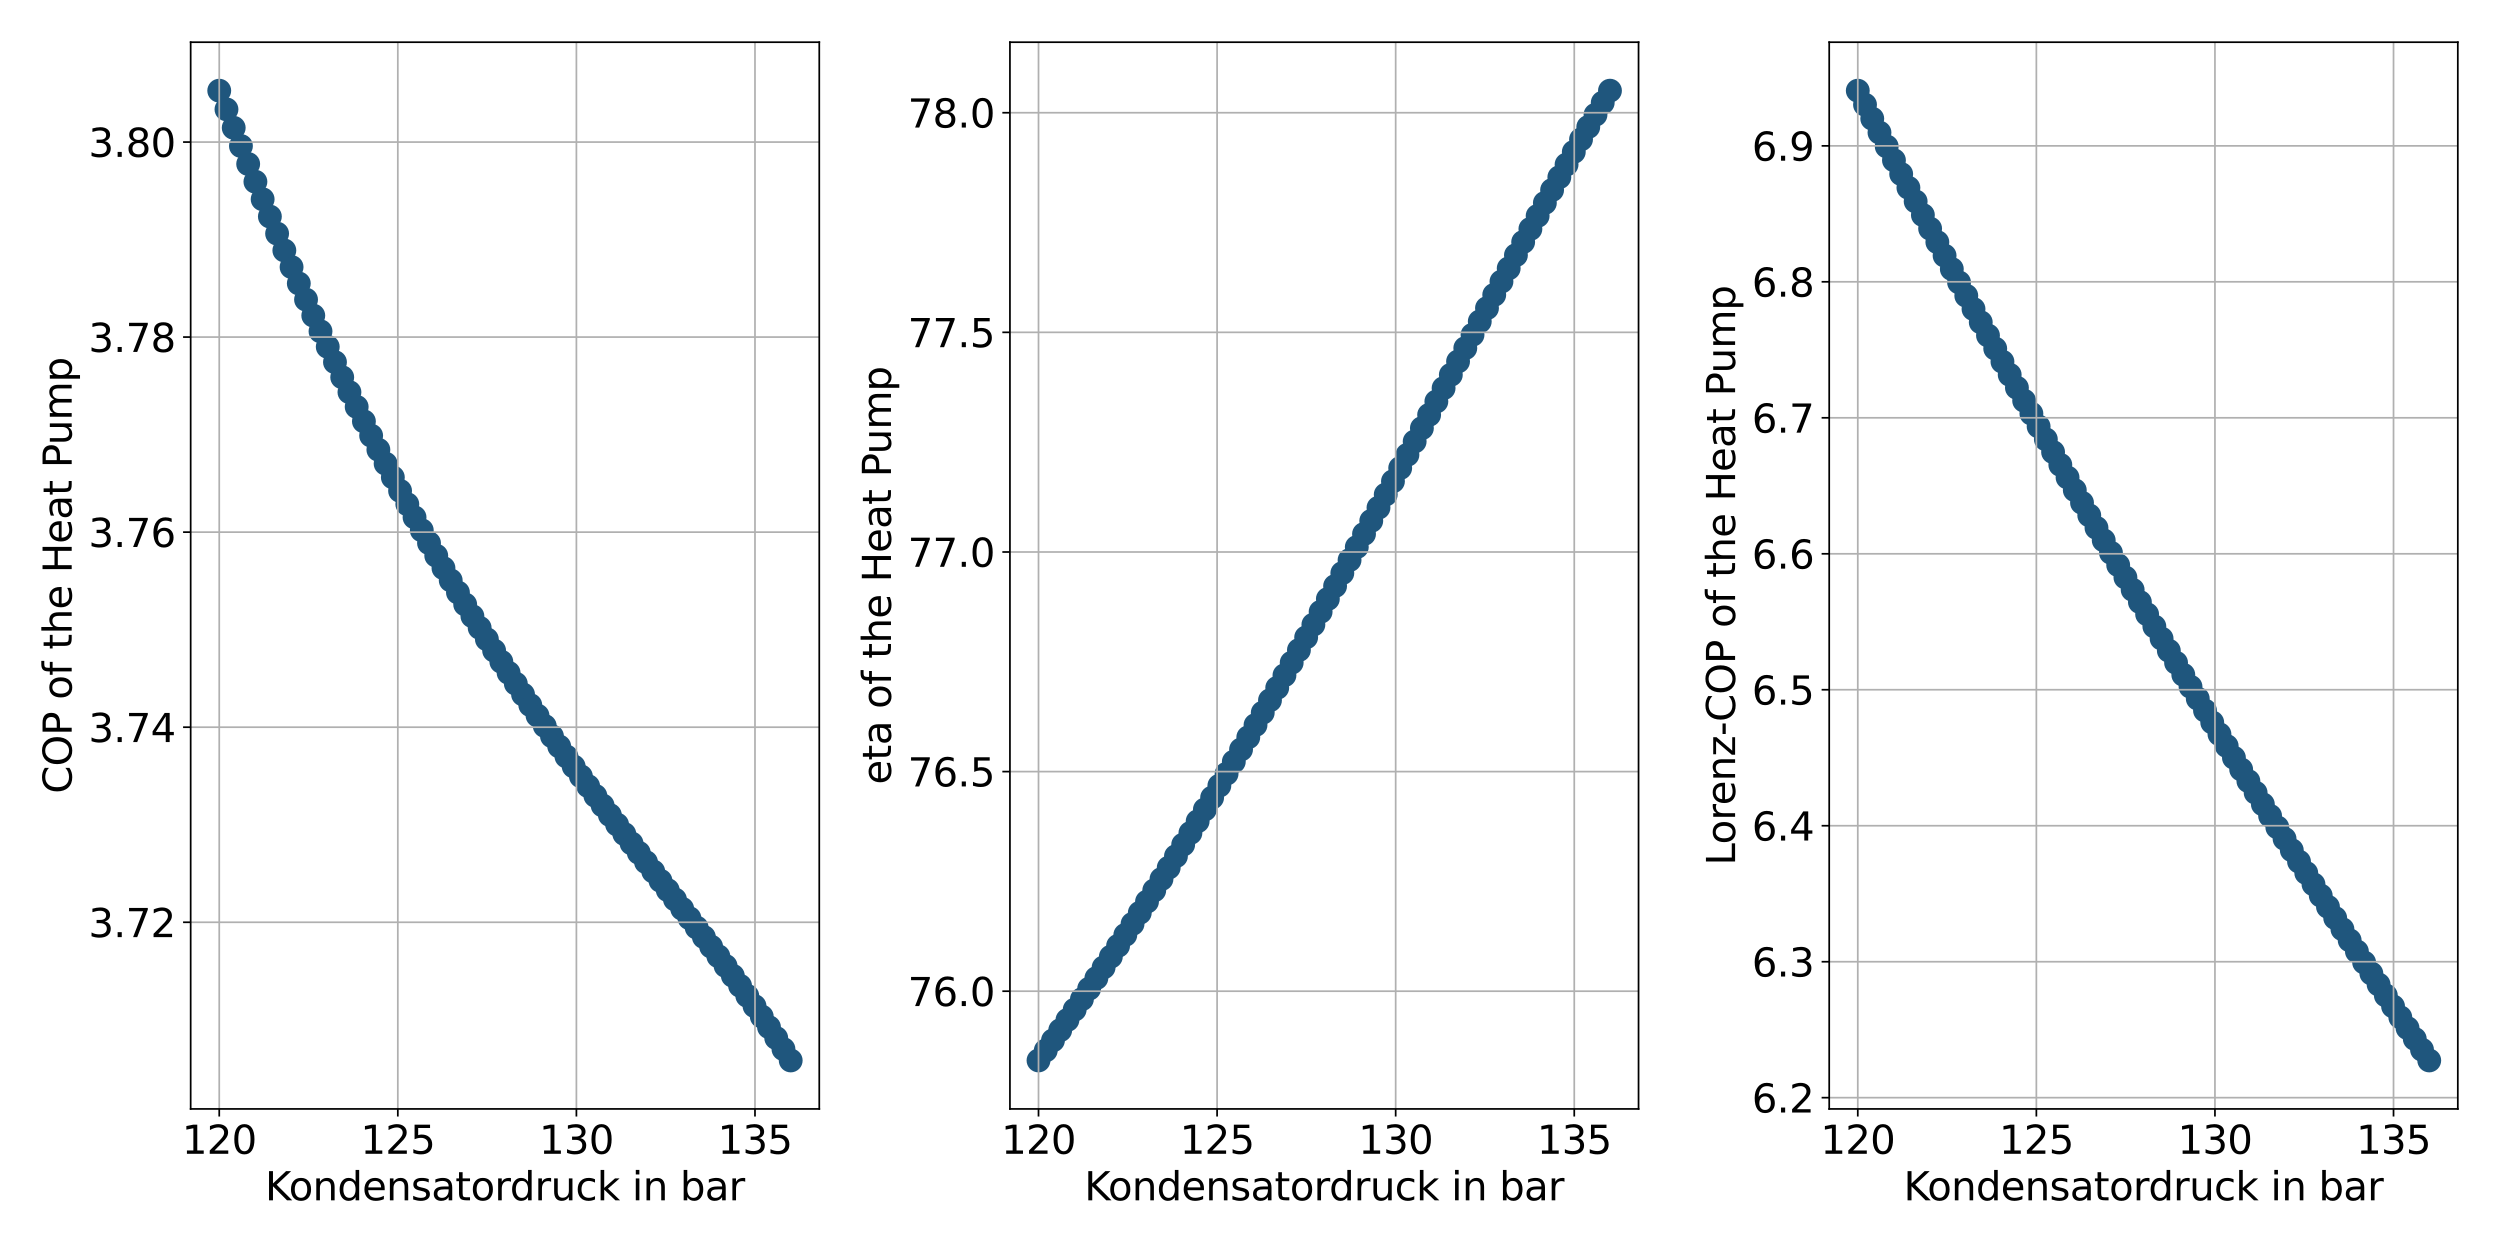 <?xml version="1.0" encoding="utf-8" standalone="no"?>
<!DOCTYPE svg PUBLIC "-//W3C//DTD SVG 1.1//EN"
  "http://www.w3.org/Graphics/SVG/1.1/DTD/svg11.dtd">
<svg xmlns:xlink="http://www.w3.org/1999/xlink" width="1152pt" height="576pt" viewBox="0 0 1152 576" xmlns="http://www.w3.org/2000/svg" version="1.1">
 <defs>
  <style type="text/css">*{stroke-linejoin: round; stroke-linecap: butt}</style>
 </defs>
 <g id="figure_1">
  <g id="patch_1">
   <path d="M 0 576 
L 1152 576 
L 1152 0 
L 0 0 
z
" style="fill: #ffffff"/>
  </g>
  <g id="axes_1">
   <g id="patch_2">
    <path d="M 87.86 511 
L 377.52 511 
L 377.52 19.44 
L 87.86 19.44 
z
" style="fill: #ffffff"/>
   </g>
   <g id="PathCollection_1">
    <defs>
     <path id="m7543d6d237" d="M 0 5 
C 1.326 5 2.598 4.473 3.536 3.536 
C 4.473 2.598 5 1.326 5 0 
C 5 -1.326 4.473 -2.598 3.536 -3.536 
C 2.598 -4.473 1.326 -5 0 -5 
C -1.326 -5 -2.598 -4.473 -3.536 -3.536 
C -4.473 -2.598 -5 -1.326 -5 0 
C -5 1.326 -4.473 2.598 -3.536 3.536 
C -2.598 4.473 -1.326 5 0 5 
z
" style="stroke: #1f567d"/>
    </defs>
    <g clip-path="url(#p6f313a6991)">
     <use xlink:href="#m7543d6d237" x="101.026" y="41.784" style="fill: #1f567d; stroke: #1f567d"/>
     <use xlink:href="#m7543d6d237" x="104.36" y="50.393" style="fill: #1f567d; stroke: #1f567d"/>
     <use xlink:href="#m7543d6d237" x="107.693" y="58.893" style="fill: #1f567d; stroke: #1f567d"/>
     <use xlink:href="#m7543d6d237" x="111.026" y="67.285" style="fill: #1f567d; stroke: #1f567d"/>
     <use xlink:href="#m7543d6d237" x="114.359" y="75.569" style="fill: #1f567d; stroke: #1f567d"/>
     <use xlink:href="#m7543d6d237" x="117.693" y="83.747" style="fill: #1f567d; stroke: #1f567d"/>
     <use xlink:href="#m7543d6d237" x="121.026" y="91.818" style="fill: #1f567d; stroke: #1f567d"/>
     <use xlink:href="#m7543d6d237" x="124.359" y="99.784" style="fill: #1f567d; stroke: #1f567d"/>
     <use xlink:href="#m7543d6d237" x="127.692" y="107.646" style="fill: #1f567d; stroke: #1f567d"/>
     <use xlink:href="#m7543d6d237" x="131.026" y="115.404" style="fill: #1f567d; stroke: #1f567d"/>
     <use xlink:href="#m7543d6d237" x="134.359" y="123.06" style="fill: #1f567d; stroke: #1f567d"/>
     <use xlink:href="#m7543d6d237" x="137.692" y="130.614" style="fill: #1f567d; stroke: #1f567d"/>
     <use xlink:href="#m7543d6d237" x="141.025" y="138.066" style="fill: #1f567d; stroke: #1f567d"/>
     <use xlink:href="#m7543d6d237" x="144.359" y="145.419" style="fill: #1f567d; stroke: #1f567d"/>
     <use xlink:href="#m7543d6d237" x="147.692" y="152.672" style="fill: #1f567d; stroke: #1f567d"/>
     <use xlink:href="#m7543d6d237" x="151.025" y="159.827" style="fill: #1f567d; stroke: #1f567d"/>
     <use xlink:href="#m7543d6d237" x="154.358" y="166.884" style="fill: #1f567d; stroke: #1f567d"/>
     <use xlink:href="#m7543d6d237" x="157.692" y="173.846" style="fill: #1f567d; stroke: #1f567d"/>
     <use xlink:href="#m7543d6d237" x="161.025" y="180.712" style="fill: #1f567d; stroke: #1f567d"/>
     <use xlink:href="#m7543d6d237" x="164.358" y="187.483" style="fill: #1f567d; stroke: #1f567d"/>
     <use xlink:href="#m7543d6d237" x="167.691" y="194.161" style="fill: #1f567d; stroke: #1f567d"/>
     <use xlink:href="#m7543d6d237" x="171.025" y="200.748" style="fill: #1f567d; stroke: #1f567d"/>
     <use xlink:href="#m7543d6d237" x="174.358" y="207.243" style="fill: #1f567d; stroke: #1f567d"/>
     <use xlink:href="#m7543d6d237" x="177.691" y="213.648" style="fill: #1f567d; stroke: #1f567d"/>
     <use xlink:href="#m7543d6d237" x="181.025" y="219.964" style="fill: #1f567d; stroke: #1f567d"/>
     <use xlink:href="#m7543d6d237" x="184.358" y="226.192" style="fill: #1f567d; stroke: #1f567d"/>
     <use xlink:href="#m7543d6d237" x="187.691" y="232.334" style="fill: #1f567d; stroke: #1f567d"/>
     <use xlink:href="#m7543d6d237" x="191.024" y="238.391" style="fill: #1f567d; stroke: #1f567d"/>
     <use xlink:href="#m7543d6d237" x="194.358" y="244.364" style="fill: #1f567d; stroke: #1f567d"/>
     <use xlink:href="#m7543d6d237" x="197.691" y="250.255" style="fill: #1f567d; stroke: #1f567d"/>
     <use xlink:href="#m7543d6d237" x="201.024" y="256.064" style="fill: #1f567d; stroke: #1f567d"/>
     <use xlink:href="#m7543d6d237" x="204.357" y="261.794" style="fill: #1f567d; stroke: #1f567d"/>
     <use xlink:href="#m7543d6d237" x="207.691" y="267.445" style="fill: #1f567d; stroke: #1f567d"/>
     <use xlink:href="#m7543d6d237" x="211.024" y="273.019" style="fill: #1f567d; stroke: #1f567d"/>
     <use xlink:href="#m7543d6d237" x="214.357" y="278.518" style="fill: #1f567d; stroke: #1f567d"/>
     <use xlink:href="#m7543d6d237" x="217.69" y="283.944" style="fill: #1f567d; stroke: #1f567d"/>
     <use xlink:href="#m7543d6d237" x="221.024" y="289.297" style="fill: #1f567d; stroke: #1f567d"/>
     <use xlink:href="#m7543d6d237" x="224.357" y="294.58" style="fill: #1f567d; stroke: #1f567d"/>
     <use xlink:href="#m7543d6d237" x="227.69" y="299.794" style="fill: #1f567d; stroke: #1f567d"/>
     <use xlink:href="#m7543d6d237" x="231.023" y="304.941" style="fill: #1f567d; stroke: #1f567d"/>
     <use xlink:href="#m7543d6d237" x="234.357" y="310.024" style="fill: #1f567d; stroke: #1f567d"/>
     <use xlink:href="#m7543d6d237" x="237.69" y="315.043" style="fill: #1f567d; stroke: #1f567d"/>
     <use xlink:href="#m7543d6d237" x="241.023" y="320.001" style="fill: #1f567d; stroke: #1f567d"/>
     <use xlink:href="#m7543d6d237" x="244.356" y="324.9" style="fill: #1f567d; stroke: #1f567d"/>
     <use xlink:href="#m7543d6d237" x="247.69" y="329.743" style="fill: #1f567d; stroke: #1f567d"/>
     <use xlink:href="#m7543d6d237" x="251.023" y="334.53" style="fill: #1f567d; stroke: #1f567d"/>
     <use xlink:href="#m7543d6d237" x="254.356" y="339.265" style="fill: #1f567d; stroke: #1f567d"/>
     <use xlink:href="#m7543d6d237" x="257.689" y="343.95" style="fill: #1f567d; stroke: #1f567d"/>
     <use xlink:href="#m7543d6d237" x="261.023" y="348.588" style="fill: #1f567d; stroke: #1f567d"/>
     <use xlink:href="#m7543d6d237" x="264.356" y="353.18" style="fill: #1f567d; stroke: #1f567d"/>
     <use xlink:href="#m7543d6d237" x="267.689" y="357.731" style="fill: #1f567d; stroke: #1f567d"/>
     <use xlink:href="#m7543d6d237" x="271.022" y="362.241" style="fill: #1f567d; stroke: #1f567d"/>
     <use xlink:href="#m7543d6d237" x="274.356" y="366.715" style="fill: #1f567d; stroke: #1f567d"/>
     <use xlink:href="#m7543d6d237" x="277.689" y="371.156" style="fill: #1f567d; stroke: #1f567d"/>
     <use xlink:href="#m7543d6d237" x="281.022" y="375.565" style="fill: #1f567d; stroke: #1f567d"/>
     <use xlink:href="#m7543d6d237" x="284.355" y="379.948" style="fill: #1f567d; stroke: #1f567d"/>
     <use xlink:href="#m7543d6d237" x="287.689" y="384.306" style="fill: #1f567d; stroke: #1f567d"/>
     <use xlink:href="#m7543d6d237" x="291.022" y="388.644" style="fill: #1f567d; stroke: #1f567d"/>
     <use xlink:href="#m7543d6d237" x="294.355" y="392.965" style="fill: #1f567d; stroke: #1f567d"/>
     <use xlink:href="#m7543d6d237" x="297.689" y="397.273" style="fill: #1f567d; stroke: #1f567d"/>
     <use xlink:href="#m7543d6d237" x="301.022" y="401.573" style="fill: #1f567d; stroke: #1f567d"/>
     <use xlink:href="#m7543d6d237" x="304.355" y="405.867" style="fill: #1f567d; stroke: #1f567d"/>
     <use xlink:href="#m7543d6d237" x="307.688" y="410.162" style="fill: #1f567d; stroke: #1f567d"/>
     <use xlink:href="#m7543d6d237" x="311.022" y="414.461" style="fill: #1f567d; stroke: #1f567d"/>
     <use xlink:href="#m7543d6d237" x="314.355" y="418.769" style="fill: #1f567d; stroke: #1f567d"/>
     <use xlink:href="#m7543d6d237" x="317.688" y="423.091" style="fill: #1f567d; stroke: #1f567d"/>
     <use xlink:href="#m7543d6d237" x="321.021" y="427.433" style="fill: #1f567d; stroke: #1f567d"/>
     <use xlink:href="#m7543d6d237" x="324.355" y="431.799" style="fill: #1f567d; stroke: #1f567d"/>
     <use xlink:href="#m7543d6d237" x="327.688" y="436.197" style="fill: #1f567d; stroke: #1f567d"/>
     <use xlink:href="#m7543d6d237" x="331.021" y="440.632" style="fill: #1f567d; stroke: #1f567d"/>
     <use xlink:href="#m7543d6d237" x="334.354" y="445.111" style="fill: #1f567d; stroke: #1f567d"/>
     <use xlink:href="#m7543d6d237" x="337.688" y="449.64" style="fill: #1f567d; stroke: #1f567d"/>
     <use xlink:href="#m7543d6d237" x="341.021" y="454.227" style="fill: #1f567d; stroke: #1f567d"/>
     <use xlink:href="#m7543d6d237" x="344.354" y="458.88" style="fill: #1f567d; stroke: #1f567d"/>
     <use xlink:href="#m7543d6d237" x="347.687" y="463.606" style="fill: #1f567d; stroke: #1f567d"/>
     <use xlink:href="#m7543d6d237" x="351.021" y="468.414" style="fill: #1f567d; stroke: #1f567d"/>
     <use xlink:href="#m7543d6d237" x="354.354" y="473.313" style="fill: #1f567d; stroke: #1f567d"/>
     <use xlink:href="#m7543d6d237" x="357.687" y="478.313" style="fill: #1f567d; stroke: #1f567d"/>
     <use xlink:href="#m7543d6d237" x="361.02" y="483.424" style="fill: #1f567d; stroke: #1f567d"/>
     <use xlink:href="#m7543d6d237" x="364.354" y="488.656" style="fill: #1f567d; stroke: #1f567d"/>
    </g>
   </g>
   <g id="matplotlib.axis_1">
    <g id="xtick_1">
     <g id="line2d_1">
      <path d="M 101.026 511 
L 101.026 19.44 
" clip-path="url(#p6f313a6991)" style="fill: none; stroke: #b0b0b0; stroke-width: 0.8; stroke-linecap: square"/>
     </g>
     <g id="line2d_2">
      <defs>
       <path id="mc00dfe7de6" d="M 0 0 
L 0 3.5 
" style="stroke: #000000; stroke-width: 0.8"/>
      </defs>
      <g>
       <use xlink:href="#mc00dfe7de6" x="101.026" y="511" style="stroke: #000000; stroke-width: 0.8"/>
      </g>
     </g>
     <g id="text_1">
      <!-- 120 -->
      <g transform="translate(83.848 531.677) scale(0.18 -0.18)">
       <defs>
        <path id="DejaVuSans-31" d="M 794 531 
L 1825 531 
L 1825 4091 
L 703 3866 
L 703 4441 
L 1819 4666 
L 2450 4666 
L 2450 531 
L 3481 531 
L 3481 0 
L 794 0 
L 794 531 
z
" transform="scale(0.016)"/>
        <path id="DejaVuSans-32" d="M 1228 531 
L 3431 531 
L 3431 0 
L 469 0 
L 469 531 
Q 828 903 1448 1529 
Q 2069 2156 2228 2338 
Q 2531 2678 2651 2914 
Q 2772 3150 2772 3378 
Q 2772 3750 2511 3984 
Q 2250 4219 1831 4219 
Q 1534 4219 1204 4116 
Q 875 4013 500 3803 
L 500 4441 
Q 881 4594 1212 4672 
Q 1544 4750 1819 4750 
Q 2544 4750 2975 4387 
Q 3406 4025 3406 3419 
Q 3406 3131 3298 2873 
Q 3191 2616 2906 2266 
Q 2828 2175 2409 1742 
Q 1991 1309 1228 531 
z
" transform="scale(0.016)"/>
        <path id="DejaVuSans-30" d="M 2034 4250 
Q 1547 4250 1301 3770 
Q 1056 3291 1056 2328 
Q 1056 1369 1301 889 
Q 1547 409 2034 409 
Q 2525 409 2770 889 
Q 3016 1369 3016 2328 
Q 3016 3291 2770 3770 
Q 2525 4250 2034 4250 
z
M 2034 4750 
Q 2819 4750 3233 4129 
Q 3647 3509 3647 2328 
Q 3647 1150 3233 529 
Q 2819 -91 2034 -91 
Q 1250 -91 836 529 
Q 422 1150 422 2328 
Q 422 3509 836 4129 
Q 1250 4750 2034 4750 
z
" transform="scale(0.016)"/>
       </defs>
       <use xlink:href="#DejaVuSans-31"/>
       <use xlink:href="#DejaVuSans-32" x="63.623"/>
       <use xlink:href="#DejaVuSans-30" x="127.246"/>
      </g>
     </g>
    </g>
    <g id="xtick_2">
     <g id="line2d_3">
      <path d="M 183.316 511 
L 183.316 19.44 
" clip-path="url(#p6f313a6991)" style="fill: none; stroke: #b0b0b0; stroke-width: 0.8; stroke-linecap: square"/>
     </g>
     <g id="line2d_4">
      <g>
       <use xlink:href="#mc00dfe7de6" x="183.316" y="511" style="stroke: #000000; stroke-width: 0.8"/>
      </g>
     </g>
     <g id="text_2">
      <!-- 125 -->
      <g transform="translate(166.137 531.677) scale(0.18 -0.18)">
       <defs>
        <path id="DejaVuSans-35" d="M 691 4666 
L 3169 4666 
L 3169 4134 
L 1269 4134 
L 1269 2991 
Q 1406 3038 1543 3061 
Q 1681 3084 1819 3084 
Q 2600 3084 3056 2656 
Q 3513 2228 3513 1497 
Q 3513 744 3044 326 
Q 2575 -91 1722 -91 
Q 1428 -91 1123 -41 
Q 819 9 494 109 
L 494 744 
Q 775 591 1075 516 
Q 1375 441 1709 441 
Q 2250 441 2565 725 
Q 2881 1009 2881 1497 
Q 2881 1984 2565 2268 
Q 2250 2553 1709 2553 
Q 1456 2553 1204 2497 
Q 953 2441 691 2322 
L 691 4666 
z
" transform="scale(0.016)"/>
       </defs>
       <use xlink:href="#DejaVuSans-31"/>
       <use xlink:href="#DejaVuSans-32" x="63.623"/>
       <use xlink:href="#DejaVuSans-35" x="127.246"/>
      </g>
     </g>
    </g>
    <g id="xtick_3">
     <g id="line2d_5">
      <path d="M 265.606 511 
L 265.606 19.44 
" clip-path="url(#p6f313a6991)" style="fill: none; stroke: #b0b0b0; stroke-width: 0.8; stroke-linecap: square"/>
     </g>
     <g id="line2d_6">
      <g>
       <use xlink:href="#mc00dfe7de6" x="265.606" y="511" style="stroke: #000000; stroke-width: 0.8"/>
      </g>
     </g>
     <g id="text_3">
      <!-- 130 -->
      <g transform="translate(248.427 531.677) scale(0.18 -0.18)">
       <defs>
        <path id="DejaVuSans-33" d="M 2597 2516 
Q 3050 2419 3304 2112 
Q 3559 1806 3559 1356 
Q 3559 666 3084 287 
Q 2609 -91 1734 -91 
Q 1441 -91 1130 -33 
Q 819 25 488 141 
L 488 750 
Q 750 597 1062 519 
Q 1375 441 1716 441 
Q 2309 441 2620 675 
Q 2931 909 2931 1356 
Q 2931 1769 2642 2001 
Q 2353 2234 1838 2234 
L 1294 2234 
L 1294 2753 
L 1863 2753 
Q 2328 2753 2575 2939 
Q 2822 3125 2822 3475 
Q 2822 3834 2567 4026 
Q 2313 4219 1838 4219 
Q 1578 4219 1281 4162 
Q 984 4106 628 3988 
L 628 4550 
Q 988 4650 1302 4700 
Q 1616 4750 1894 4750 
Q 2613 4750 3031 4423 
Q 3450 4097 3450 3541 
Q 3450 3153 3228 2886 
Q 3006 2619 2597 2516 
z
" transform="scale(0.016)"/>
       </defs>
       <use xlink:href="#DejaVuSans-31"/>
       <use xlink:href="#DejaVuSans-33" x="63.623"/>
       <use xlink:href="#DejaVuSans-30" x="127.246"/>
      </g>
     </g>
    </g>
    <g id="xtick_4">
     <g id="line2d_7">
      <path d="M 347.896 511 
L 347.896 19.44 
" clip-path="url(#p6f313a6991)" style="fill: none; stroke: #b0b0b0; stroke-width: 0.8; stroke-linecap: square"/>
     </g>
     <g id="line2d_8">
      <g>
       <use xlink:href="#mc00dfe7de6" x="347.896" y="511" style="stroke: #000000; stroke-width: 0.8"/>
      </g>
     </g>
     <g id="text_4">
      <!-- 135 -->
      <g transform="translate(330.717 531.677) scale(0.18 -0.18)">
       <use xlink:href="#DejaVuSans-31"/>
       <use xlink:href="#DejaVuSans-33" x="63.623"/>
       <use xlink:href="#DejaVuSans-35" x="127.246"/>
      </g>
     </g>
    </g>
    <g id="text_5">
     <!-- Kondensatordruck in bar -->
     <g transform="translate(122.16 553.098) scale(0.18 -0.18)">
      <defs>
       <path id="DejaVuSans-4b" d="M 628 4666 
L 1259 4666 
L 1259 2694 
L 3353 4666 
L 4166 4666 
L 1850 2491 
L 4331 0 
L 3500 0 
L 1259 2247 
L 1259 0 
L 628 0 
L 628 4666 
z
" transform="scale(0.016)"/>
       <path id="DejaVuSans-6f" d="M 1959 3097 
Q 1497 3097 1228 2736 
Q 959 2375 959 1747 
Q 959 1119 1226 758 
Q 1494 397 1959 397 
Q 2419 397 2687 759 
Q 2956 1122 2956 1747 
Q 2956 2369 2687 2733 
Q 2419 3097 1959 3097 
z
M 1959 3584 
Q 2709 3584 3137 3096 
Q 3566 2609 3566 1747 
Q 3566 888 3137 398 
Q 2709 -91 1959 -91 
Q 1206 -91 779 398 
Q 353 888 353 1747 
Q 353 2609 779 3096 
Q 1206 3584 1959 3584 
z
" transform="scale(0.016)"/>
       <path id="DejaVuSans-6e" d="M 3513 2113 
L 3513 0 
L 2938 0 
L 2938 2094 
Q 2938 2591 2744 2837 
Q 2550 3084 2163 3084 
Q 1697 3084 1428 2787 
Q 1159 2491 1159 1978 
L 1159 0 
L 581 0 
L 581 3500 
L 1159 3500 
L 1159 2956 
Q 1366 3272 1645 3428 
Q 1925 3584 2291 3584 
Q 2894 3584 3203 3211 
Q 3513 2838 3513 2113 
z
" transform="scale(0.016)"/>
       <path id="DejaVuSans-64" d="M 2906 2969 
L 2906 4863 
L 3481 4863 
L 3481 0 
L 2906 0 
L 2906 525 
Q 2725 213 2448 61 
Q 2172 -91 1784 -91 
Q 1150 -91 751 415 
Q 353 922 353 1747 
Q 353 2572 751 3078 
Q 1150 3584 1784 3584 
Q 2172 3584 2448 3432 
Q 2725 3281 2906 2969 
z
M 947 1747 
Q 947 1113 1208 752 
Q 1469 391 1925 391 
Q 2381 391 2643 752 
Q 2906 1113 2906 1747 
Q 2906 2381 2643 2742 
Q 2381 3103 1925 3103 
Q 1469 3103 1208 2742 
Q 947 2381 947 1747 
z
" transform="scale(0.016)"/>
       <path id="DejaVuSans-65" d="M 3597 1894 
L 3597 1613 
L 953 1613 
Q 991 1019 1311 708 
Q 1631 397 2203 397 
Q 2534 397 2845 478 
Q 3156 559 3463 722 
L 3463 178 
Q 3153 47 2828 -22 
Q 2503 -91 2169 -91 
Q 1331 -91 842 396 
Q 353 884 353 1716 
Q 353 2575 817 3079 
Q 1281 3584 2069 3584 
Q 2775 3584 3186 3129 
Q 3597 2675 3597 1894 
z
M 3022 2063 
Q 3016 2534 2758 2815 
Q 2500 3097 2075 3097 
Q 1594 3097 1305 2825 
Q 1016 2553 972 2059 
L 3022 2063 
z
" transform="scale(0.016)"/>
       <path id="DejaVuSans-73" d="M 2834 3397 
L 2834 2853 
Q 2591 2978 2328 3040 
Q 2066 3103 1784 3103 
Q 1356 3103 1142 2972 
Q 928 2841 928 2578 
Q 928 2378 1081 2264 
Q 1234 2150 1697 2047 
L 1894 2003 
Q 2506 1872 2764 1633 
Q 3022 1394 3022 966 
Q 3022 478 2636 193 
Q 2250 -91 1575 -91 
Q 1294 -91 989 -36 
Q 684 19 347 128 
L 347 722 
Q 666 556 975 473 
Q 1284 391 1588 391 
Q 1994 391 2212 530 
Q 2431 669 2431 922 
Q 2431 1156 2273 1281 
Q 2116 1406 1581 1522 
L 1381 1569 
Q 847 1681 609 1914 
Q 372 2147 372 2553 
Q 372 3047 722 3315 
Q 1072 3584 1716 3584 
Q 2034 3584 2315 3537 
Q 2597 3491 2834 3397 
z
" transform="scale(0.016)"/>
       <path id="DejaVuSans-61" d="M 2194 1759 
Q 1497 1759 1228 1600 
Q 959 1441 959 1056 
Q 959 750 1161 570 
Q 1363 391 1709 391 
Q 2188 391 2477 730 
Q 2766 1069 2766 1631 
L 2766 1759 
L 2194 1759 
z
M 3341 1997 
L 3341 0 
L 2766 0 
L 2766 531 
Q 2569 213 2275 61 
Q 1981 -91 1556 -91 
Q 1019 -91 701 211 
Q 384 513 384 1019 
Q 384 1609 779 1909 
Q 1175 2209 1959 2209 
L 2766 2209 
L 2766 2266 
Q 2766 2663 2505 2880 
Q 2244 3097 1772 3097 
Q 1472 3097 1187 3025 
Q 903 2953 641 2809 
L 641 3341 
Q 956 3463 1253 3523 
Q 1550 3584 1831 3584 
Q 2591 3584 2966 3190 
Q 3341 2797 3341 1997 
z
" transform="scale(0.016)"/>
       <path id="DejaVuSans-74" d="M 1172 4494 
L 1172 3500 
L 2356 3500 
L 2356 3053 
L 1172 3053 
L 1172 1153 
Q 1172 725 1289 603 
Q 1406 481 1766 481 
L 2356 481 
L 2356 0 
L 1766 0 
Q 1100 0 847 248 
Q 594 497 594 1153 
L 594 3053 
L 172 3053 
L 172 3500 
L 594 3500 
L 594 4494 
L 1172 4494 
z
" transform="scale(0.016)"/>
       <path id="DejaVuSans-72" d="M 2631 2963 
Q 2534 3019 2420 3045 
Q 2306 3072 2169 3072 
Q 1681 3072 1420 2755 
Q 1159 2438 1159 1844 
L 1159 0 
L 581 0 
L 581 3500 
L 1159 3500 
L 1159 2956 
Q 1341 3275 1631 3429 
Q 1922 3584 2338 3584 
Q 2397 3584 2469 3576 
Q 2541 3569 2628 3553 
L 2631 2963 
z
" transform="scale(0.016)"/>
       <path id="DejaVuSans-75" d="M 544 1381 
L 544 3500 
L 1119 3500 
L 1119 1403 
Q 1119 906 1312 657 
Q 1506 409 1894 409 
Q 2359 409 2629 706 
Q 2900 1003 2900 1516 
L 2900 3500 
L 3475 3500 
L 3475 0 
L 2900 0 
L 2900 538 
Q 2691 219 2414 64 
Q 2138 -91 1772 -91 
Q 1169 -91 856 284 
Q 544 659 544 1381 
z
M 1991 3584 
L 1991 3584 
z
" transform="scale(0.016)"/>
       <path id="DejaVuSans-63" d="M 3122 3366 
L 3122 2828 
Q 2878 2963 2633 3030 
Q 2388 3097 2138 3097 
Q 1578 3097 1268 2742 
Q 959 2388 959 1747 
Q 959 1106 1268 751 
Q 1578 397 2138 397 
Q 2388 397 2633 464 
Q 2878 531 3122 666 
L 3122 134 
Q 2881 22 2623 -34 
Q 2366 -91 2075 -91 
Q 1284 -91 818 406 
Q 353 903 353 1747 
Q 353 2603 823 3093 
Q 1294 3584 2113 3584 
Q 2378 3584 2631 3529 
Q 2884 3475 3122 3366 
z
" transform="scale(0.016)"/>
       <path id="DejaVuSans-6b" d="M 581 4863 
L 1159 4863 
L 1159 1991 
L 2875 3500 
L 3609 3500 
L 1753 1863 
L 3688 0 
L 2938 0 
L 1159 1709 
L 1159 0 
L 581 0 
L 581 4863 
z
" transform="scale(0.016)"/>
       <path id="DejaVuSans-20" transform="scale(0.016)"/>
       <path id="DejaVuSans-69" d="M 603 3500 
L 1178 3500 
L 1178 0 
L 603 0 
L 603 3500 
z
M 603 4863 
L 1178 4863 
L 1178 4134 
L 603 4134 
L 603 4863 
z
" transform="scale(0.016)"/>
       <path id="DejaVuSans-62" d="M 3116 1747 
Q 3116 2381 2855 2742 
Q 2594 3103 2138 3103 
Q 1681 3103 1420 2742 
Q 1159 2381 1159 1747 
Q 1159 1113 1420 752 
Q 1681 391 2138 391 
Q 2594 391 2855 752 
Q 3116 1113 3116 1747 
z
M 1159 2969 
Q 1341 3281 1617 3432 
Q 1894 3584 2278 3584 
Q 2916 3584 3314 3078 
Q 3713 2572 3713 1747 
Q 3713 922 3314 415 
Q 2916 -91 2278 -91 
Q 1894 -91 1617 61 
Q 1341 213 1159 525 
L 1159 0 
L 581 0 
L 581 4863 
L 1159 4863 
L 1159 2969 
z
" transform="scale(0.016)"/>
      </defs>
      <use xlink:href="#DejaVuSans-4b"/>
      <use xlink:href="#DejaVuSans-6f" x="60.576"/>
      <use xlink:href="#DejaVuSans-6e" x="121.758"/>
      <use xlink:href="#DejaVuSans-64" x="185.137"/>
      <use xlink:href="#DejaVuSans-65" x="248.613"/>
      <use xlink:href="#DejaVuSans-6e" x="310.137"/>
      <use xlink:href="#DejaVuSans-73" x="373.516"/>
      <use xlink:href="#DejaVuSans-61" x="425.615"/>
      <use xlink:href="#DejaVuSans-74" x="486.895"/>
      <use xlink:href="#DejaVuSans-6f" x="526.104"/>
      <use xlink:href="#DejaVuSans-72" x="587.285"/>
      <use xlink:href="#DejaVuSans-64" x="626.648"/>
      <use xlink:href="#DejaVuSans-72" x="690.125"/>
      <use xlink:href="#DejaVuSans-75" x="731.238"/>
      <use xlink:href="#DejaVuSans-63" x="794.617"/>
      <use xlink:href="#DejaVuSans-6b" x="849.598"/>
      <use xlink:href="#DejaVuSans-20" x="907.508"/>
      <use xlink:href="#DejaVuSans-69" x="939.295"/>
      <use xlink:href="#DejaVuSans-6e" x="967.078"/>
      <use xlink:href="#DejaVuSans-20" x="1030.457"/>
      <use xlink:href="#DejaVuSans-62" x="1062.244"/>
      <use xlink:href="#DejaVuSans-61" x="1125.721"/>
      <use xlink:href="#DejaVuSans-72" x="1187"/>
     </g>
    </g>
   </g>
   <g id="matplotlib.axis_2">
    <g id="ytick_1">
     <g id="line2d_9">
      <path d="M 87.86 424.989 
L 377.52 424.989 
" clip-path="url(#p6f313a6991)" style="fill: none; stroke: #b0b0b0; stroke-width: 0.8; stroke-linecap: square"/>
     </g>
     <g id="line2d_10">
      <defs>
       <path id="mbd7b25cb91" d="M 0 0 
L -3.5 0 
" style="stroke: #000000; stroke-width: 0.8"/>
      </defs>
      <g>
       <use xlink:href="#mbd7b25cb91" x="87.86" y="424.989" style="stroke: #000000; stroke-width: 0.8"/>
      </g>
     </g>
     <g id="text_6">
      <!-- 3.72 -->
      <g transform="translate(40.782 431.828) scale(0.18 -0.18)">
       <defs>
        <path id="DejaVuSans-2e" d="M 684 794 
L 1344 794 
L 1344 0 
L 684 0 
L 684 794 
z
" transform="scale(0.016)"/>
        <path id="DejaVuSans-37" d="M 525 4666 
L 3525 4666 
L 3525 4397 
L 1831 0 
L 1172 0 
L 2766 4134 
L 525 4134 
L 525 4666 
z
" transform="scale(0.016)"/>
       </defs>
       <use xlink:href="#DejaVuSans-33"/>
       <use xlink:href="#DejaVuSans-2e" x="63.623"/>
       <use xlink:href="#DejaVuSans-37" x="95.41"/>
       <use xlink:href="#DejaVuSans-32" x="159.033"/>
      </g>
     </g>
    </g>
    <g id="ytick_2">
     <g id="line2d_11">
      <path d="M 87.86 335.104 
L 377.52 335.104 
" clip-path="url(#p6f313a6991)" style="fill: none; stroke: #b0b0b0; stroke-width: 0.8; stroke-linecap: square"/>
     </g>
     <g id="line2d_12">
      <g>
       <use xlink:href="#mbd7b25cb91" x="87.86" y="335.104" style="stroke: #000000; stroke-width: 0.8"/>
      </g>
     </g>
     <g id="text_7">
      <!-- 3.74 -->
      <g transform="translate(40.782 341.943) scale(0.18 -0.18)">
       <defs>
        <path id="DejaVuSans-34" d="M 2419 4116 
L 825 1625 
L 2419 1625 
L 2419 4116 
z
M 2253 4666 
L 3047 4666 
L 3047 1625 
L 3713 1625 
L 3713 1100 
L 3047 1100 
L 3047 0 
L 2419 0 
L 2419 1100 
L 313 1100 
L 313 1709 
L 2253 4666 
z
" transform="scale(0.016)"/>
       </defs>
       <use xlink:href="#DejaVuSans-33"/>
       <use xlink:href="#DejaVuSans-2e" x="63.623"/>
       <use xlink:href="#DejaVuSans-37" x="95.41"/>
       <use xlink:href="#DejaVuSans-34" x="159.033"/>
      </g>
     </g>
    </g>
    <g id="ytick_3">
     <g id="line2d_13">
      <path d="M 87.86 245.219 
L 377.52 245.219 
" clip-path="url(#p6f313a6991)" style="fill: none; stroke: #b0b0b0; stroke-width: 0.8; stroke-linecap: square"/>
     </g>
     <g id="line2d_14">
      <g>
       <use xlink:href="#mbd7b25cb91" x="87.86" y="245.219" style="stroke: #000000; stroke-width: 0.8"/>
      </g>
     </g>
     <g id="text_8">
      <!-- 3.76 -->
      <g transform="translate(40.782 252.058) scale(0.18 -0.18)">
       <defs>
        <path id="DejaVuSans-36" d="M 2113 2584 
Q 1688 2584 1439 2293 
Q 1191 2003 1191 1497 
Q 1191 994 1439 701 
Q 1688 409 2113 409 
Q 2538 409 2786 701 
Q 3034 994 3034 1497 
Q 3034 2003 2786 2293 
Q 2538 2584 2113 2584 
z
M 3366 4563 
L 3366 3988 
Q 3128 4100 2886 4159 
Q 2644 4219 2406 4219 
Q 1781 4219 1451 3797 
Q 1122 3375 1075 2522 
Q 1259 2794 1537 2939 
Q 1816 3084 2150 3084 
Q 2853 3084 3261 2657 
Q 3669 2231 3669 1497 
Q 3669 778 3244 343 
Q 2819 -91 2113 -91 
Q 1303 -91 875 529 
Q 447 1150 447 2328 
Q 447 3434 972 4092 
Q 1497 4750 2381 4750 
Q 2619 4750 2861 4703 
Q 3103 4656 3366 4563 
z
" transform="scale(0.016)"/>
       </defs>
       <use xlink:href="#DejaVuSans-33"/>
       <use xlink:href="#DejaVuSans-2e" x="63.623"/>
       <use xlink:href="#DejaVuSans-37" x="95.41"/>
       <use xlink:href="#DejaVuSans-36" x="159.033"/>
      </g>
     </g>
    </g>
    <g id="ytick_4">
     <g id="line2d_15">
      <path d="M 87.86 155.335 
L 377.52 155.335 
" clip-path="url(#p6f313a6991)" style="fill: none; stroke: #b0b0b0; stroke-width: 0.8; stroke-linecap: square"/>
     </g>
     <g id="line2d_16">
      <g>
       <use xlink:href="#mbd7b25cb91" x="87.86" y="155.335" style="stroke: #000000; stroke-width: 0.8"/>
      </g>
     </g>
     <g id="text_9">
      <!-- 3.78 -->
      <g transform="translate(40.782 162.173) scale(0.18 -0.18)">
       <defs>
        <path id="DejaVuSans-38" d="M 2034 2216 
Q 1584 2216 1326 1975 
Q 1069 1734 1069 1313 
Q 1069 891 1326 650 
Q 1584 409 2034 409 
Q 2484 409 2743 651 
Q 3003 894 3003 1313 
Q 3003 1734 2745 1975 
Q 2488 2216 2034 2216 
z
M 1403 2484 
Q 997 2584 770 2862 
Q 544 3141 544 3541 
Q 544 4100 942 4425 
Q 1341 4750 2034 4750 
Q 2731 4750 3128 4425 
Q 3525 4100 3525 3541 
Q 3525 3141 3298 2862 
Q 3072 2584 2669 2484 
Q 3125 2378 3379 2068 
Q 3634 1759 3634 1313 
Q 3634 634 3220 271 
Q 2806 -91 2034 -91 
Q 1263 -91 848 271 
Q 434 634 434 1313 
Q 434 1759 690 2068 
Q 947 2378 1403 2484 
z
M 1172 3481 
Q 1172 3119 1398 2916 
Q 1625 2713 2034 2713 
Q 2441 2713 2670 2916 
Q 2900 3119 2900 3481 
Q 2900 3844 2670 4047 
Q 2441 4250 2034 4250 
Q 1625 4250 1398 4047 
Q 1172 3844 1172 3481 
z
" transform="scale(0.016)"/>
       </defs>
       <use xlink:href="#DejaVuSans-33"/>
       <use xlink:href="#DejaVuSans-2e" x="63.623"/>
       <use xlink:href="#DejaVuSans-37" x="95.41"/>
       <use xlink:href="#DejaVuSans-38" x="159.033"/>
      </g>
     </g>
    </g>
    <g id="ytick_5">
     <g id="line2d_17">
      <path d="M 87.86 65.45 
L 377.52 65.45 
" clip-path="url(#p6f313a6991)" style="fill: none; stroke: #b0b0b0; stroke-width: 0.8; stroke-linecap: square"/>
     </g>
     <g id="line2d_18">
      <g>
       <use xlink:href="#mbd7b25cb91" x="87.86" y="65.45" style="stroke: #000000; stroke-width: 0.8"/>
      </g>
     </g>
     <g id="text_10">
      <!-- 3.80 -->
      <g transform="translate(40.782 72.288) scale(0.18 -0.18)">
       <use xlink:href="#DejaVuSans-33"/>
       <use xlink:href="#DejaVuSans-2e" x="63.623"/>
       <use xlink:href="#DejaVuSans-38" x="95.41"/>
       <use xlink:href="#DejaVuSans-30" x="159.033"/>
      </g>
     </g>
    </g>
    <g id="text_11">
     <!-- COP of the Heat Pump -->
     <g transform="translate(33.038 365.705) rotate(-90) scale(0.18 -0.18)">
      <defs>
       <path id="DejaVuSans-43" d="M 4122 4306 
L 4122 3641 
Q 3803 3938 3442 4084 
Q 3081 4231 2675 4231 
Q 1875 4231 1450 3742 
Q 1025 3253 1025 2328 
Q 1025 1406 1450 917 
Q 1875 428 2675 428 
Q 3081 428 3442 575 
Q 3803 722 4122 1019 
L 4122 359 
Q 3791 134 3420 21 
Q 3050 -91 2638 -91 
Q 1578 -91 968 557 
Q 359 1206 359 2328 
Q 359 3453 968 4101 
Q 1578 4750 2638 4750 
Q 3056 4750 3426 4639 
Q 3797 4528 4122 4306 
z
" transform="scale(0.016)"/>
       <path id="DejaVuSans-4f" d="M 2522 4238 
Q 1834 4238 1429 3725 
Q 1025 3213 1025 2328 
Q 1025 1447 1429 934 
Q 1834 422 2522 422 
Q 3209 422 3611 934 
Q 4013 1447 4013 2328 
Q 4013 3213 3611 3725 
Q 3209 4238 2522 4238 
z
M 2522 4750 
Q 3503 4750 4090 4092 
Q 4678 3434 4678 2328 
Q 4678 1225 4090 567 
Q 3503 -91 2522 -91 
Q 1538 -91 948 565 
Q 359 1222 359 2328 
Q 359 3434 948 4092 
Q 1538 4750 2522 4750 
z
" transform="scale(0.016)"/>
       <path id="DejaVuSans-50" d="M 1259 4147 
L 1259 2394 
L 2053 2394 
Q 2494 2394 2734 2622 
Q 2975 2850 2975 3272 
Q 2975 3691 2734 3919 
Q 2494 4147 2053 4147 
L 1259 4147 
z
M 628 4666 
L 2053 4666 
Q 2838 4666 3239 4311 
Q 3641 3956 3641 3272 
Q 3641 2581 3239 2228 
Q 2838 1875 2053 1875 
L 1259 1875 
L 1259 0 
L 628 0 
L 628 4666 
z
" transform="scale(0.016)"/>
       <path id="DejaVuSans-66" d="M 2375 4863 
L 2375 4384 
L 1825 4384 
Q 1516 4384 1395 4259 
Q 1275 4134 1275 3809 
L 1275 3500 
L 2222 3500 
L 2222 3053 
L 1275 3053 
L 1275 0 
L 697 0 
L 697 3053 
L 147 3053 
L 147 3500 
L 697 3500 
L 697 3744 
Q 697 4328 969 4595 
Q 1241 4863 1831 4863 
L 2375 4863 
z
" transform="scale(0.016)"/>
       <path id="DejaVuSans-68" d="M 3513 2113 
L 3513 0 
L 2938 0 
L 2938 2094 
Q 2938 2591 2744 2837 
Q 2550 3084 2163 3084 
Q 1697 3084 1428 2787 
Q 1159 2491 1159 1978 
L 1159 0 
L 581 0 
L 581 4863 
L 1159 4863 
L 1159 2956 
Q 1366 3272 1645 3428 
Q 1925 3584 2291 3584 
Q 2894 3584 3203 3211 
Q 3513 2838 3513 2113 
z
" transform="scale(0.016)"/>
       <path id="DejaVuSans-48" d="M 628 4666 
L 1259 4666 
L 1259 2753 
L 3553 2753 
L 3553 4666 
L 4184 4666 
L 4184 0 
L 3553 0 
L 3553 2222 
L 1259 2222 
L 1259 0 
L 628 0 
L 628 4666 
z
" transform="scale(0.016)"/>
       <path id="DejaVuSans-6d" d="M 3328 2828 
Q 3544 3216 3844 3400 
Q 4144 3584 4550 3584 
Q 5097 3584 5394 3201 
Q 5691 2819 5691 2113 
L 5691 0 
L 5113 0 
L 5113 2094 
Q 5113 2597 4934 2840 
Q 4756 3084 4391 3084 
Q 3944 3084 3684 2787 
Q 3425 2491 3425 1978 
L 3425 0 
L 2847 0 
L 2847 2094 
Q 2847 2600 2669 2842 
Q 2491 3084 2119 3084 
Q 1678 3084 1418 2786 
Q 1159 2488 1159 1978 
L 1159 0 
L 581 0 
L 581 3500 
L 1159 3500 
L 1159 2956 
Q 1356 3278 1631 3431 
Q 1906 3584 2284 3584 
Q 2666 3584 2933 3390 
Q 3200 3197 3328 2828 
z
" transform="scale(0.016)"/>
       <path id="DejaVuSans-70" d="M 1159 525 
L 1159 -1331 
L 581 -1331 
L 581 3500 
L 1159 3500 
L 1159 2969 
Q 1341 3281 1617 3432 
Q 1894 3584 2278 3584 
Q 2916 3584 3314 3078 
Q 3713 2572 3713 1747 
Q 3713 922 3314 415 
Q 2916 -91 2278 -91 
Q 1894 -91 1617 61 
Q 1341 213 1159 525 
z
M 3116 1747 
Q 3116 2381 2855 2742 
Q 2594 3103 2138 3103 
Q 1681 3103 1420 2742 
Q 1159 2381 1159 1747 
Q 1159 1113 1420 752 
Q 1681 391 2138 391 
Q 2594 391 2855 752 
Q 3116 1113 3116 1747 
z
" transform="scale(0.016)"/>
      </defs>
      <use xlink:href="#DejaVuSans-43"/>
      <use xlink:href="#DejaVuSans-4f" x="69.824"/>
      <use xlink:href="#DejaVuSans-50" x="148.535"/>
      <use xlink:href="#DejaVuSans-20" x="208.838"/>
      <use xlink:href="#DejaVuSans-6f" x="240.625"/>
      <use xlink:href="#DejaVuSans-66" x="301.807"/>
      <use xlink:href="#DejaVuSans-20" x="337.012"/>
      <use xlink:href="#DejaVuSans-74" x="368.799"/>
      <use xlink:href="#DejaVuSans-68" x="408.008"/>
      <use xlink:href="#DejaVuSans-65" x="471.387"/>
      <use xlink:href="#DejaVuSans-20" x="532.91"/>
      <use xlink:href="#DejaVuSans-48" x="564.697"/>
      <use xlink:href="#DejaVuSans-65" x="639.893"/>
      <use xlink:href="#DejaVuSans-61" x="701.416"/>
      <use xlink:href="#DejaVuSans-74" x="762.695"/>
      <use xlink:href="#DejaVuSans-20" x="801.904"/>
      <use xlink:href="#DejaVuSans-50" x="833.691"/>
      <use xlink:href="#DejaVuSans-75" x="892.244"/>
      <use xlink:href="#DejaVuSans-6d" x="955.623"/>
      <use xlink:href="#DejaVuSans-70" x="1053.035"/>
     </g>
    </g>
   </g>
   <g id="patch_3">
    <path d="M 87.86 511 
L 87.86 19.44 
" style="fill: none; stroke: #000000; stroke-width: 0.8; stroke-linejoin: miter; stroke-linecap: square"/>
   </g>
   <g id="patch_4">
    <path d="M 377.52 511 
L 377.52 19.44 
" style="fill: none; stroke: #000000; stroke-width: 0.8; stroke-linejoin: miter; stroke-linecap: square"/>
   </g>
   <g id="patch_5">
    <path d="M 87.86 511 
L 377.52 511 
" style="fill: none; stroke: #000000; stroke-width: 0.8; stroke-linejoin: miter; stroke-linecap: square"/>
   </g>
   <g id="patch_6">
    <path d="M 87.86 19.44 
L 377.52 19.44 
" style="fill: none; stroke: #000000; stroke-width: 0.8; stroke-linejoin: miter; stroke-linecap: square"/>
   </g>
  </g>
  <g id="axes_2">
   <g id="patch_7">
    <path d="M 465.38 511 
L 755.04 511 
L 755.04 19.44 
L 465.38 19.44 
z
" style="fill: #ffffff"/>
   </g>
   <g id="PathCollection_2">
    <g clip-path="url(#pe8505b9446)">
     <use xlink:href="#m7543d6d237" x="478.546" y="488.656" style="fill: #1f567d; stroke: #1f567d"/>
     <use xlink:href="#m7543d6d237" x="481.88" y="484.052" style="fill: #1f567d; stroke: #1f567d"/>
     <use xlink:href="#m7543d6d237" x="485.213" y="479.408" style="fill: #1f567d; stroke: #1f567d"/>
     <use xlink:href="#m7543d6d237" x="488.546" y="474.724" style="fill: #1f567d; stroke: #1f567d"/>
     <use xlink:href="#m7543d6d237" x="491.879" y="469.999" style="fill: #1f567d; stroke: #1f567d"/>
     <use xlink:href="#m7543d6d237" x="495.213" y="465.236" style="fill: #1f567d; stroke: #1f567d"/>
     <use xlink:href="#m7543d6d237" x="498.546" y="460.433" style="fill: #1f567d; stroke: #1f567d"/>
     <use xlink:href="#m7543d6d237" x="501.879" y="455.59" style="fill: #1f567d; stroke: #1f567d"/>
     <use xlink:href="#m7543d6d237" x="505.212" y="450.709" style="fill: #1f567d; stroke: #1f567d"/>
     <use xlink:href="#m7543d6d237" x="508.546" y="445.789" style="fill: #1f567d; stroke: #1f567d"/>
     <use xlink:href="#m7543d6d237" x="511.879" y="440.831" style="fill: #1f567d; stroke: #1f567d"/>
     <use xlink:href="#m7543d6d237" x="515.212" y="435.834" style="fill: #1f567d; stroke: #1f567d"/>
     <use xlink:href="#m7543d6d237" x="518.545" y="430.8" style="fill: #1f567d; stroke: #1f567d"/>
     <use xlink:href="#m7543d6d237" x="521.879" y="425.728" style="fill: #1f567d; stroke: #1f567d"/>
     <use xlink:href="#m7543d6d237" x="525.212" y="420.618" style="fill: #1f567d; stroke: #1f567d"/>
     <use xlink:href="#m7543d6d237" x="528.545" y="415.472" style="fill: #1f567d; stroke: #1f567d"/>
     <use xlink:href="#m7543d6d237" x="531.878" y="410.289" style="fill: #1f567d; stroke: #1f567d"/>
     <use xlink:href="#m7543d6d237" x="535.212" y="405.069" style="fill: #1f567d; stroke: #1f567d"/>
     <use xlink:href="#m7543d6d237" x="538.545" y="399.814" style="fill: #1f567d; stroke: #1f567d"/>
     <use xlink:href="#m7543d6d237" x="541.878" y="394.523" style="fill: #1f567d; stroke: #1f567d"/>
     <use xlink:href="#m7543d6d237" x="545.211" y="389.196" style="fill: #1f567d; stroke: #1f567d"/>
     <use xlink:href="#m7543d6d237" x="548.545" y="383.835" style="fill: #1f567d; stroke: #1f567d"/>
     <use xlink:href="#m7543d6d237" x="551.878" y="378.439" style="fill: #1f567d; stroke: #1f567d"/>
     <use xlink:href="#m7543d6d237" x="555.211" y="373.009" style="fill: #1f567d; stroke: #1f567d"/>
     <use xlink:href="#m7543d6d237" x="558.545" y="367.546" style="fill: #1f567d; stroke: #1f567d"/>
     <use xlink:href="#m7543d6d237" x="561.878" y="362.049" style="fill: #1f567d; stroke: #1f567d"/>
     <use xlink:href="#m7543d6d237" x="565.211" y="356.52" style="fill: #1f567d; stroke: #1f567d"/>
     <use xlink:href="#m7543d6d237" x="568.544" y="350.959" style="fill: #1f567d; stroke: #1f567d"/>
     <use xlink:href="#m7543d6d237" x="571.878" y="345.366" style="fill: #1f567d; stroke: #1f567d"/>
     <use xlink:href="#m7543d6d237" x="575.211" y="339.742" style="fill: #1f567d; stroke: #1f567d"/>
     <use xlink:href="#m7543d6d237" x="578.544" y="334.087" style="fill: #1f567d; stroke: #1f567d"/>
     <use xlink:href="#m7543d6d237" x="581.877" y="328.402" style="fill: #1f567d; stroke: #1f567d"/>
     <use xlink:href="#m7543d6d237" x="585.211" y="322.688" style="fill: #1f567d; stroke: #1f567d"/>
     <use xlink:href="#m7543d6d237" x="588.544" y="316.946" style="fill: #1f567d; stroke: #1f567d"/>
     <use xlink:href="#m7543d6d237" x="591.877" y="311.175" style="fill: #1f567d; stroke: #1f567d"/>
     <use xlink:href="#m7543d6d237" x="595.21" y="305.377" style="fill: #1f567d; stroke: #1f567d"/>
     <use xlink:href="#m7543d6d237" x="598.544" y="299.552" style="fill: #1f567d; stroke: #1f567d"/>
     <use xlink:href="#m7543d6d237" x="601.877" y="293.701" style="fill: #1f567d; stroke: #1f567d"/>
     <use xlink:href="#m7543d6d237" x="605.21" y="287.826" style="fill: #1f567d; stroke: #1f567d"/>
     <use xlink:href="#m7543d6d237" x="608.543" y="281.925" style="fill: #1f567d; stroke: #1f567d"/>
     <use xlink:href="#m7543d6d237" x="611.877" y="276.002" style="fill: #1f567d; stroke: #1f567d"/>
     <use xlink:href="#m7543d6d237" x="615.21" y="270.056" style="fill: #1f567d; stroke: #1f567d"/>
     <use xlink:href="#m7543d6d237" x="618.543" y="264.088" style="fill: #1f567d; stroke: #1f567d"/>
     <use xlink:href="#m7543d6d237" x="621.876" y="258.099" style="fill: #1f567d; stroke: #1f567d"/>
     <use xlink:href="#m7543d6d237" x="625.21" y="252.09" style="fill: #1f567d; stroke: #1f567d"/>
     <use xlink:href="#m7543d6d237" x="628.543" y="246.063" style="fill: #1f567d; stroke: #1f567d"/>
     <use xlink:href="#m7543d6d237" x="631.876" y="240.018" style="fill: #1f567d; stroke: #1f567d"/>
     <use xlink:href="#m7543d6d237" x="635.209" y="233.957" style="fill: #1f567d; stroke: #1f567d"/>
     <use xlink:href="#m7543d6d237" x="638.543" y="227.88" style="fill: #1f567d; stroke: #1f567d"/>
     <use xlink:href="#m7543d6d237" x="641.876" y="221.789" style="fill: #1f567d; stroke: #1f567d"/>
     <use xlink:href="#m7543d6d237" x="645.209" y="215.685" style="fill: #1f567d; stroke: #1f567d"/>
     <use xlink:href="#m7543d6d237" x="648.542" y="209.569" style="fill: #1f567d; stroke: #1f567d"/>
     <use xlink:href="#m7543d6d237" x="651.876" y="203.444" style="fill: #1f567d; stroke: #1f567d"/>
     <use xlink:href="#m7543d6d237" x="655.209" y="197.31" style="fill: #1f567d; stroke: #1f567d"/>
     <use xlink:href="#m7543d6d237" x="658.542" y="191.169" style="fill: #1f567d; stroke: #1f567d"/>
     <use xlink:href="#m7543d6d237" x="661.875" y="185.022" style="fill: #1f567d; stroke: #1f567d"/>
     <use xlink:href="#m7543d6d237" x="665.209" y="178.871" style="fill: #1f567d; stroke: #1f567d"/>
     <use xlink:href="#m7543d6d237" x="668.542" y="172.718" style="fill: #1f567d; stroke: #1f567d"/>
     <use xlink:href="#m7543d6d237" x="671.875" y="166.565" style="fill: #1f567d; stroke: #1f567d"/>
     <use xlink:href="#m7543d6d237" x="675.209" y="160.414" style="fill: #1f567d; stroke: #1f567d"/>
     <use xlink:href="#m7543d6d237" x="678.542" y="154.266" style="fill: #1f567d; stroke: #1f567d"/>
     <use xlink:href="#m7543d6d237" x="681.875" y="148.124" style="fill: #1f567d; stroke: #1f567d"/>
     <use xlink:href="#m7543d6d237" x="685.208" y="141.99" style="fill: #1f567d; stroke: #1f567d"/>
     <use xlink:href="#m7543d6d237" x="688.542" y="135.866" style="fill: #1f567d; stroke: #1f567d"/>
     <use xlink:href="#m7543d6d237" x="691.875" y="129.756" style="fill: #1f567d; stroke: #1f567d"/>
     <use xlink:href="#m7543d6d237" x="695.208" y="123.66" style="fill: #1f567d; stroke: #1f567d"/>
     <use xlink:href="#m7543d6d237" x="698.541" y="117.583" style="fill: #1f567d; stroke: #1f567d"/>
     <use xlink:href="#m7543d6d237" x="701.875" y="111.527" style="fill: #1f567d; stroke: #1f567d"/>
     <use xlink:href="#m7543d6d237" x="705.208" y="105.494" style="fill: #1f567d; stroke: #1f567d"/>
     <use xlink:href="#m7543d6d237" x="708.541" y="99.489" style="fill: #1f567d; stroke: #1f567d"/>
     <use xlink:href="#m7543d6d237" x="711.874" y="93.515" style="fill: #1f567d; stroke: #1f567d"/>
     <use xlink:href="#m7543d6d237" x="715.208" y="87.575" style="fill: #1f567d; stroke: #1f567d"/>
     <use xlink:href="#m7543d6d237" x="718.541" y="81.672" style="fill: #1f567d; stroke: #1f567d"/>
     <use xlink:href="#m7543d6d237" x="721.874" y="75.812" style="fill: #1f567d; stroke: #1f567d"/>
     <use xlink:href="#m7543d6d237" x="725.207" y="69.997" style="fill: #1f567d; stroke: #1f567d"/>
     <use xlink:href="#m7543d6d237" x="728.541" y="64.233" style="fill: #1f567d; stroke: #1f567d"/>
     <use xlink:href="#m7543d6d237" x="731.874" y="58.525" style="fill: #1f567d; stroke: #1f567d"/>
     <use xlink:href="#m7543d6d237" x="735.207" y="52.877" style="fill: #1f567d; stroke: #1f567d"/>
     <use xlink:href="#m7543d6d237" x="738.54" y="47.294" style="fill: #1f567d; stroke: #1f567d"/>
     <use xlink:href="#m7543d6d237" x="741.874" y="41.784" style="fill: #1f567d; stroke: #1f567d"/>
    </g>
   </g>
   <g id="matplotlib.axis_3">
    <g id="xtick_5">
     <g id="line2d_19">
      <path d="M 478.546 511 
L 478.546 19.44 
" clip-path="url(#pe8505b9446)" style="fill: none; stroke: #b0b0b0; stroke-width: 0.8; stroke-linecap: square"/>
     </g>
     <g id="line2d_20">
      <g>
       <use xlink:href="#mc00dfe7de6" x="478.546" y="511" style="stroke: #000000; stroke-width: 0.8"/>
      </g>
     </g>
     <g id="text_12">
      <!-- 120 -->
      <g transform="translate(461.368 531.677) scale(0.18 -0.18)">
       <use xlink:href="#DejaVuSans-31"/>
       <use xlink:href="#DejaVuSans-32" x="63.623"/>
       <use xlink:href="#DejaVuSans-30" x="127.246"/>
      </g>
     </g>
    </g>
    <g id="xtick_6">
     <g id="line2d_21">
      <path d="M 560.836 511 
L 560.836 19.44 
" clip-path="url(#pe8505b9446)" style="fill: none; stroke: #b0b0b0; stroke-width: 0.8; stroke-linecap: square"/>
     </g>
     <g id="line2d_22">
      <g>
       <use xlink:href="#mc00dfe7de6" x="560.836" y="511" style="stroke: #000000; stroke-width: 0.8"/>
      </g>
     </g>
     <g id="text_13">
      <!-- 125 -->
      <g transform="translate(543.657 531.677) scale(0.18 -0.18)">
       <use xlink:href="#DejaVuSans-31"/>
       <use xlink:href="#DejaVuSans-32" x="63.623"/>
       <use xlink:href="#DejaVuSans-35" x="127.246"/>
      </g>
     </g>
    </g>
    <g id="xtick_7">
     <g id="line2d_23">
      <path d="M 643.126 511 
L 643.126 19.44 
" clip-path="url(#pe8505b9446)" style="fill: none; stroke: #b0b0b0; stroke-width: 0.8; stroke-linecap: square"/>
     </g>
     <g id="line2d_24">
      <g>
       <use xlink:href="#mc00dfe7de6" x="643.126" y="511" style="stroke: #000000; stroke-width: 0.8"/>
      </g>
     </g>
     <g id="text_14">
      <!-- 130 -->
      <g transform="translate(625.947 531.677) scale(0.18 -0.18)">
       <use xlink:href="#DejaVuSans-31"/>
       <use xlink:href="#DejaVuSans-33" x="63.623"/>
       <use xlink:href="#DejaVuSans-30" x="127.246"/>
      </g>
     </g>
    </g>
    <g id="xtick_8">
     <g id="line2d_25">
      <path d="M 725.416 511 
L 725.416 19.44 
" clip-path="url(#pe8505b9446)" style="fill: none; stroke: #b0b0b0; stroke-width: 0.8; stroke-linecap: square"/>
     </g>
     <g id="line2d_26">
      <g>
       <use xlink:href="#mc00dfe7de6" x="725.416" y="511" style="stroke: #000000; stroke-width: 0.8"/>
      </g>
     </g>
     <g id="text_15">
      <!-- 135 -->
      <g transform="translate(708.237 531.677) scale(0.18 -0.18)">
       <use xlink:href="#DejaVuSans-31"/>
       <use xlink:href="#DejaVuSans-33" x="63.623"/>
       <use xlink:href="#DejaVuSans-35" x="127.246"/>
      </g>
     </g>
    </g>
    <g id="text_16">
     <!-- Kondensatordruck in bar -->
     <g transform="translate(499.68 553.098) scale(0.18 -0.18)">
      <use xlink:href="#DejaVuSans-4b"/>
      <use xlink:href="#DejaVuSans-6f" x="60.576"/>
      <use xlink:href="#DejaVuSans-6e" x="121.758"/>
      <use xlink:href="#DejaVuSans-64" x="185.137"/>
      <use xlink:href="#DejaVuSans-65" x="248.613"/>
      <use xlink:href="#DejaVuSans-6e" x="310.137"/>
      <use xlink:href="#DejaVuSans-73" x="373.516"/>
      <use xlink:href="#DejaVuSans-61" x="425.615"/>
      <use xlink:href="#DejaVuSans-74" x="486.895"/>
      <use xlink:href="#DejaVuSans-6f" x="526.104"/>
      <use xlink:href="#DejaVuSans-72" x="587.285"/>
      <use xlink:href="#DejaVuSans-64" x="626.648"/>
      <use xlink:href="#DejaVuSans-72" x="690.125"/>
      <use xlink:href="#DejaVuSans-75" x="731.238"/>
      <use xlink:href="#DejaVuSans-63" x="794.617"/>
      <use xlink:href="#DejaVuSans-6b" x="849.598"/>
      <use xlink:href="#DejaVuSans-20" x="907.508"/>
      <use xlink:href="#DejaVuSans-69" x="939.295"/>
      <use xlink:href="#DejaVuSans-6e" x="967.078"/>
      <use xlink:href="#DejaVuSans-20" x="1030.457"/>
      <use xlink:href="#DejaVuSans-62" x="1062.244"/>
      <use xlink:href="#DejaVuSans-61" x="1125.721"/>
      <use xlink:href="#DejaVuSans-72" x="1187"/>
     </g>
    </g>
   </g>
   <g id="matplotlib.axis_4">
    <g id="ytick_6">
     <g id="line2d_27">
      <path d="M 465.38 456.756 
L 755.04 456.756 
" clip-path="url(#pe8505b9446)" style="fill: none; stroke: #b0b0b0; stroke-width: 0.8; stroke-linecap: square"/>
     </g>
     <g id="line2d_28">
      <g>
       <use xlink:href="#mbd7b25cb91" x="465.38" y="456.756" style="stroke: #000000; stroke-width: 0.8"/>
      </g>
     </g>
     <g id="text_17">
      <!-- 76.0 -->
      <g transform="translate(418.302 463.594) scale(0.18 -0.18)">
       <use xlink:href="#DejaVuSans-37"/>
       <use xlink:href="#DejaVuSans-36" x="63.623"/>
       <use xlink:href="#DejaVuSans-2e" x="127.246"/>
       <use xlink:href="#DejaVuSans-30" x="159.033"/>
      </g>
     </g>
    </g>
    <g id="ytick_7">
     <g id="line2d_29">
      <path d="M 465.38 355.551 
L 755.04 355.551 
" clip-path="url(#pe8505b9446)" style="fill: none; stroke: #b0b0b0; stroke-width: 0.8; stroke-linecap: square"/>
     </g>
     <g id="line2d_30">
      <g>
       <use xlink:href="#mbd7b25cb91" x="465.38" y="355.551" style="stroke: #000000; stroke-width: 0.8"/>
      </g>
     </g>
     <g id="text_18">
      <!-- 76.5 -->
      <g transform="translate(418.302 362.39) scale(0.18 -0.18)">
       <use xlink:href="#DejaVuSans-37"/>
       <use xlink:href="#DejaVuSans-36" x="63.623"/>
       <use xlink:href="#DejaVuSans-2e" x="127.246"/>
       <use xlink:href="#DejaVuSans-35" x="159.033"/>
      </g>
     </g>
    </g>
    <g id="ytick_8">
     <g id="line2d_31">
      <path d="M 465.38 254.347 
L 755.04 254.347 
" clip-path="url(#pe8505b9446)" style="fill: none; stroke: #b0b0b0; stroke-width: 0.8; stroke-linecap: square"/>
     </g>
     <g id="line2d_32">
      <g>
       <use xlink:href="#mbd7b25cb91" x="465.38" y="254.347" style="stroke: #000000; stroke-width: 0.8"/>
      </g>
     </g>
     <g id="text_19">
      <!-- 77.0 -->
      <g transform="translate(418.302 261.185) scale(0.18 -0.18)">
       <use xlink:href="#DejaVuSans-37"/>
       <use xlink:href="#DejaVuSans-37" x="63.623"/>
       <use xlink:href="#DejaVuSans-2e" x="127.246"/>
       <use xlink:href="#DejaVuSans-30" x="159.033"/>
      </g>
     </g>
    </g>
    <g id="ytick_9">
     <g id="line2d_33">
      <path d="M 465.38 153.142 
L 755.04 153.142 
" clip-path="url(#pe8505b9446)" style="fill: none; stroke: #b0b0b0; stroke-width: 0.8; stroke-linecap: square"/>
     </g>
     <g id="line2d_34">
      <g>
       <use xlink:href="#mbd7b25cb91" x="465.38" y="153.142" style="stroke: #000000; stroke-width: 0.8"/>
      </g>
     </g>
     <g id="text_20">
      <!-- 77.5 -->
      <g transform="translate(418.302 159.981) scale(0.18 -0.18)">
       <use xlink:href="#DejaVuSans-37"/>
       <use xlink:href="#DejaVuSans-37" x="63.623"/>
       <use xlink:href="#DejaVuSans-2e" x="127.246"/>
       <use xlink:href="#DejaVuSans-35" x="159.033"/>
      </g>
     </g>
    </g>
    <g id="ytick_10">
     <g id="line2d_35">
      <path d="M 465.38 51.938 
L 755.04 51.938 
" clip-path="url(#pe8505b9446)" style="fill: none; stroke: #b0b0b0; stroke-width: 0.8; stroke-linecap: square"/>
     </g>
     <g id="line2d_36">
      <g>
       <use xlink:href="#mbd7b25cb91" x="465.38" y="51.938" style="stroke: #000000; stroke-width: 0.8"/>
      </g>
     </g>
     <g id="text_21">
      <!-- 78.0 -->
      <g transform="translate(418.302 58.776) scale(0.18 -0.18)">
       <use xlink:href="#DejaVuSans-37"/>
       <use xlink:href="#DejaVuSans-38" x="63.623"/>
       <use xlink:href="#DejaVuSans-2e" x="127.246"/>
       <use xlink:href="#DejaVuSans-30" x="159.033"/>
      </g>
     </g>
    </g>
    <g id="text_22">
     <!-- eta of the Heat Pump -->
     <g transform="translate(410.558 361.49) rotate(-90) scale(0.18 -0.18)">
      <use xlink:href="#DejaVuSans-65"/>
      <use xlink:href="#DejaVuSans-74" x="61.523"/>
      <use xlink:href="#DejaVuSans-61" x="100.732"/>
      <use xlink:href="#DejaVuSans-20" x="162.012"/>
      <use xlink:href="#DejaVuSans-6f" x="193.799"/>
      <use xlink:href="#DejaVuSans-66" x="254.98"/>
      <use xlink:href="#DejaVuSans-20" x="290.186"/>
      <use xlink:href="#DejaVuSans-74" x="321.973"/>
      <use xlink:href="#DejaVuSans-68" x="361.182"/>
      <use xlink:href="#DejaVuSans-65" x="424.561"/>
      <use xlink:href="#DejaVuSans-20" x="486.084"/>
      <use xlink:href="#DejaVuSans-48" x="517.871"/>
      <use xlink:href="#DejaVuSans-65" x="593.066"/>
      <use xlink:href="#DejaVuSans-61" x="654.59"/>
      <use xlink:href="#DejaVuSans-74" x="715.869"/>
      <use xlink:href="#DejaVuSans-20" x="755.078"/>
      <use xlink:href="#DejaVuSans-50" x="786.865"/>
      <use xlink:href="#DejaVuSans-75" x="845.418"/>
      <use xlink:href="#DejaVuSans-6d" x="908.797"/>
      <use xlink:href="#DejaVuSans-70" x="1006.209"/>
     </g>
    </g>
   </g>
   <g id="patch_8">
    <path d="M 465.38 511 
L 465.38 19.44 
" style="fill: none; stroke: #000000; stroke-width: 0.8; stroke-linejoin: miter; stroke-linecap: square"/>
   </g>
   <g id="patch_9">
    <path d="M 755.04 511 
L 755.04 19.44 
" style="fill: none; stroke: #000000; stroke-width: 0.8; stroke-linejoin: miter; stroke-linecap: square"/>
   </g>
   <g id="patch_10">
    <path d="M 465.38 511 
L 755.04 511 
" style="fill: none; stroke: #000000; stroke-width: 0.8; stroke-linejoin: miter; stroke-linecap: square"/>
   </g>
   <g id="patch_11">
    <path d="M 465.38 19.44 
L 755.04 19.44 
" style="fill: none; stroke: #000000; stroke-width: 0.8; stroke-linejoin: miter; stroke-linecap: square"/>
   </g>
  </g>
  <g id="axes_3">
   <g id="patch_12">
    <path d="M 842.9 511 
L 1132.56 511 
L 1132.56 19.44 
L 842.9 19.44 
z
" style="fill: #ffffff"/>
   </g>
   <g id="PathCollection_3">
    <g clip-path="url(#p45ae81d7aa)">
     <use xlink:href="#m7543d6d237" x="856.066" y="41.784" style="fill: #1f567d; stroke: #1f567d"/>
     <use xlink:href="#m7543d6d237" x="859.4" y="48.244" style="fill: #1f567d; stroke: #1f567d"/>
     <use xlink:href="#m7543d6d237" x="862.733" y="54.682" style="fill: #1f567d; stroke: #1f567d"/>
     <use xlink:href="#m7543d6d237" x="866.066" y="61.096" style="fill: #1f567d; stroke: #1f567d"/>
     <use xlink:href="#m7543d6d237" x="869.399" y="67.486" style="fill: #1f567d; stroke: #1f567d"/>
     <use xlink:href="#m7543d6d237" x="872.733" y="73.854" style="fill: #1f567d; stroke: #1f567d"/>
     <use xlink:href="#m7543d6d237" x="876.066" y="80.198" style="fill: #1f567d; stroke: #1f567d"/>
     <use xlink:href="#m7543d6d237" x="879.399" y="86.52" style="fill: #1f567d; stroke: #1f567d"/>
     <use xlink:href="#m7543d6d237" x="882.732" y="92.819" style="fill: #1f567d; stroke: #1f567d"/>
     <use xlink:href="#m7543d6d237" x="886.066" y="99.095" style="fill: #1f567d; stroke: #1f567d"/>
     <use xlink:href="#m7543d6d237" x="889.399" y="105.348" style="fill: #1f567d; stroke: #1f567d"/>
     <use xlink:href="#m7543d6d237" x="892.732" y="111.58" style="fill: #1f567d; stroke: #1f567d"/>
     <use xlink:href="#m7543d6d237" x="896.065" y="117.789" style="fill: #1f567d; stroke: #1f567d"/>
     <use xlink:href="#m7543d6d237" x="899.399" y="123.975" style="fill: #1f567d; stroke: #1f567d"/>
     <use xlink:href="#m7543d6d237" x="902.732" y="130.14" style="fill: #1f567d; stroke: #1f567d"/>
     <use xlink:href="#m7543d6d237" x="906.065" y="136.283" style="fill: #1f567d; stroke: #1f567d"/>
     <use xlink:href="#m7543d6d237" x="909.398" y="142.404" style="fill: #1f567d; stroke: #1f567d"/>
     <use xlink:href="#m7543d6d237" x="912.732" y="148.503" style="fill: #1f567d; stroke: #1f567d"/>
     <use xlink:href="#m7543d6d237" x="916.065" y="154.581" style="fill: #1f567d; stroke: #1f567d"/>
     <use xlink:href="#m7543d6d237" x="919.398" y="160.638" style="fill: #1f567d; stroke: #1f567d"/>
     <use xlink:href="#m7543d6d237" x="922.731" y="166.673" style="fill: #1f567d; stroke: #1f567d"/>
     <use xlink:href="#m7543d6d237" x="926.065" y="172.686" style="fill: #1f567d; stroke: #1f567d"/>
     <use xlink:href="#m7543d6d237" x="929.398" y="178.679" style="fill: #1f567d; stroke: #1f567d"/>
     <use xlink:href="#m7543d6d237" x="932.731" y="184.651" style="fill: #1f567d; stroke: #1f567d"/>
     <use xlink:href="#m7543d6d237" x="936.065" y="190.601" style="fill: #1f567d; stroke: #1f567d"/>
     <use xlink:href="#m7543d6d237" x="939.398" y="196.531" style="fill: #1f567d; stroke: #1f567d"/>
     <use xlink:href="#m7543d6d237" x="942.731" y="202.441" style="fill: #1f567d; stroke: #1f567d"/>
     <use xlink:href="#m7543d6d237" x="946.064" y="208.329" style="fill: #1f567d; stroke: #1f567d"/>
     <use xlink:href="#m7543d6d237" x="949.398" y="214.198" style="fill: #1f567d; stroke: #1f567d"/>
     <use xlink:href="#m7543d6d237" x="952.731" y="220.046" style="fill: #1f567d; stroke: #1f567d"/>
     <use xlink:href="#m7543d6d237" x="956.064" y="225.873" style="fill: #1f567d; stroke: #1f567d"/>
     <use xlink:href="#m7543d6d237" x="959.397" y="231.681" style="fill: #1f567d; stroke: #1f567d"/>
     <use xlink:href="#m7543d6d237" x="962.731" y="237.468" style="fill: #1f567d; stroke: #1f567d"/>
     <use xlink:href="#m7543d6d237" x="966.064" y="243.236" style="fill: #1f567d; stroke: #1f567d"/>
     <use xlink:href="#m7543d6d237" x="969.397" y="248.984" style="fill: #1f567d; stroke: #1f567d"/>
     <use xlink:href="#m7543d6d237" x="972.73" y="254.712" style="fill: #1f567d; stroke: #1f567d"/>
     <use xlink:href="#m7543d6d237" x="976.064" y="260.42" style="fill: #1f567d; stroke: #1f567d"/>
     <use xlink:href="#m7543d6d237" x="979.397" y="266.109" style="fill: #1f567d; stroke: #1f567d"/>
     <use xlink:href="#m7543d6d237" x="982.73" y="271.778" style="fill: #1f567d; stroke: #1f567d"/>
     <use xlink:href="#m7543d6d237" x="986.063" y="277.429" style="fill: #1f567d; stroke: #1f567d"/>
     <use xlink:href="#m7543d6d237" x="989.397" y="283.059" style="fill: #1f567d; stroke: #1f567d"/>
     <use xlink:href="#m7543d6d237" x="992.73" y="288.671" style="fill: #1f567d; stroke: #1f567d"/>
     <use xlink:href="#m7543d6d237" x="996.063" y="294.264" style="fill: #1f567d; stroke: #1f567d"/>
     <use xlink:href="#m7543d6d237" x="999.396" y="299.838" style="fill: #1f567d; stroke: #1f567d"/>
     <use xlink:href="#m7543d6d237" x="1002.73" y="305.393" style="fill: #1f567d; stroke: #1f567d"/>
     <use xlink:href="#m7543d6d237" x="1006.063" y="310.929" style="fill: #1f567d; stroke: #1f567d"/>
     <use xlink:href="#m7543d6d237" x="1009.396" y="316.447" style="fill: #1f567d; stroke: #1f567d"/>
     <use xlink:href="#m7543d6d237" x="1012.729" y="321.946" style="fill: #1f567d; stroke: #1f567d"/>
     <use xlink:href="#m7543d6d237" x="1016.063" y="327.426" style="fill: #1f567d; stroke: #1f567d"/>
     <use xlink:href="#m7543d6d237" x="1019.396" y="332.889" style="fill: #1f567d; stroke: #1f567d"/>
     <use xlink:href="#m7543d6d237" x="1022.729" y="338.333" style="fill: #1f567d; stroke: #1f567d"/>
     <use xlink:href="#m7543d6d237" x="1026.062" y="343.758" style="fill: #1f567d; stroke: #1f567d"/>
     <use xlink:href="#m7543d6d237" x="1029.396" y="349.166" style="fill: #1f567d; stroke: #1f567d"/>
     <use xlink:href="#m7543d6d237" x="1032.729" y="354.556" style="fill: #1f567d; stroke: #1f567d"/>
     <use xlink:href="#m7543d6d237" x="1036.062" y="359.928" style="fill: #1f567d; stroke: #1f567d"/>
     <use xlink:href="#m7543d6d237" x="1039.395" y="365.282" style="fill: #1f567d; stroke: #1f567d"/>
     <use xlink:href="#m7543d6d237" x="1042.729" y="370.618" style="fill: #1f567d; stroke: #1f567d"/>
     <use xlink:href="#m7543d6d237" x="1046.062" y="375.937" style="fill: #1f567d; stroke: #1f567d"/>
     <use xlink:href="#m7543d6d237" x="1049.395" y="381.238" style="fill: #1f567d; stroke: #1f567d"/>
     <use xlink:href="#m7543d6d237" x="1052.729" y="386.521" style="fill: #1f567d; stroke: #1f567d"/>
     <use xlink:href="#m7543d6d237" x="1056.062" y="391.788" style="fill: #1f567d; stroke: #1f567d"/>
     <use xlink:href="#m7543d6d237" x="1059.395" y="397.037" style="fill: #1f567d; stroke: #1f567d"/>
     <use xlink:href="#m7543d6d237" x="1062.728" y="402.268" style="fill: #1f567d; stroke: #1f567d"/>
     <use xlink:href="#m7543d6d237" x="1066.062" y="407.483" style="fill: #1f567d; stroke: #1f567d"/>
     <use xlink:href="#m7543d6d237" x="1069.395" y="412.681" style="fill: #1f567d; stroke: #1f567d"/>
     <use xlink:href="#m7543d6d237" x="1072.728" y="417.861" style="fill: #1f567d; stroke: #1f567d"/>
     <use xlink:href="#m7543d6d237" x="1076.061" y="423.025" style="fill: #1f567d; stroke: #1f567d"/>
     <use xlink:href="#m7543d6d237" x="1079.395" y="428.172" style="fill: #1f567d; stroke: #1f567d"/>
     <use xlink:href="#m7543d6d237" x="1082.728" y="433.302" style="fill: #1f567d; stroke: #1f567d"/>
     <use xlink:href="#m7543d6d237" x="1086.061" y="438.416" style="fill: #1f567d; stroke: #1f567d"/>
     <use xlink:href="#m7543d6d237" x="1089.394" y="443.513" style="fill: #1f567d; stroke: #1f567d"/>
     <use xlink:href="#m7543d6d237" x="1092.728" y="448.594" style="fill: #1f567d; stroke: #1f567d"/>
     <use xlink:href="#m7543d6d237" x="1096.061" y="453.658" style="fill: #1f567d; stroke: #1f567d"/>
     <use xlink:href="#m7543d6d237" x="1099.394" y="458.706" style="fill: #1f567d; stroke: #1f567d"/>
     <use xlink:href="#m7543d6d237" x="1102.727" y="463.738" style="fill: #1f567d; stroke: #1f567d"/>
     <use xlink:href="#m7543d6d237" x="1106.061" y="468.754" style="fill: #1f567d; stroke: #1f567d"/>
     <use xlink:href="#m7543d6d237" x="1109.394" y="473.753" style="fill: #1f567d; stroke: #1f567d"/>
     <use xlink:href="#m7543d6d237" x="1112.727" y="478.737" style="fill: #1f567d; stroke: #1f567d"/>
     <use xlink:href="#m7543d6d237" x="1116.06" y="483.705" style="fill: #1f567d; stroke: #1f567d"/>
     <use xlink:href="#m7543d6d237" x="1119.394" y="488.656" style="fill: #1f567d; stroke: #1f567d"/>
    </g>
   </g>
   <g id="matplotlib.axis_5">
    <g id="xtick_9">
     <g id="line2d_37">
      <path d="M 856.066 511 
L 856.066 19.44 
" clip-path="url(#p45ae81d7aa)" style="fill: none; stroke: #b0b0b0; stroke-width: 0.8; stroke-linecap: square"/>
     </g>
     <g id="line2d_38">
      <g>
       <use xlink:href="#mc00dfe7de6" x="856.066" y="511" style="stroke: #000000; stroke-width: 0.8"/>
      </g>
     </g>
     <g id="text_23">
      <!-- 120 -->
      <g transform="translate(838.888 531.677) scale(0.18 -0.18)">
       <use xlink:href="#DejaVuSans-31"/>
       <use xlink:href="#DejaVuSans-32" x="63.623"/>
       <use xlink:href="#DejaVuSans-30" x="127.246"/>
      </g>
     </g>
    </g>
    <g id="xtick_10">
     <g id="line2d_39">
      <path d="M 938.356 511 
L 938.356 19.44 
" clip-path="url(#p45ae81d7aa)" style="fill: none; stroke: #b0b0b0; stroke-width: 0.8; stroke-linecap: square"/>
     </g>
     <g id="line2d_40">
      <g>
       <use xlink:href="#mc00dfe7de6" x="938.356" y="511" style="stroke: #000000; stroke-width: 0.8"/>
      </g>
     </g>
     <g id="text_24">
      <!-- 125 -->
      <g transform="translate(921.177 531.677) scale(0.18 -0.18)">
       <use xlink:href="#DejaVuSans-31"/>
       <use xlink:href="#DejaVuSans-32" x="63.623"/>
       <use xlink:href="#DejaVuSans-35" x="127.246"/>
      </g>
     </g>
    </g>
    <g id="xtick_11">
     <g id="line2d_41">
      <path d="M 1020.646 511 
L 1020.646 19.44 
" clip-path="url(#p45ae81d7aa)" style="fill: none; stroke: #b0b0b0; stroke-width: 0.8; stroke-linecap: square"/>
     </g>
     <g id="line2d_42">
      <g>
       <use xlink:href="#mc00dfe7de6" x="1020.646" y="511" style="stroke: #000000; stroke-width: 0.8"/>
      </g>
     </g>
     <g id="text_25">
      <!-- 130 -->
      <g transform="translate(1003.467 531.677) scale(0.18 -0.18)">
       <use xlink:href="#DejaVuSans-31"/>
       <use xlink:href="#DejaVuSans-33" x="63.623"/>
       <use xlink:href="#DejaVuSans-30" x="127.246"/>
      </g>
     </g>
    </g>
    <g id="xtick_12">
     <g id="line2d_43">
      <path d="M 1102.936 511 
L 1102.936 19.44 
" clip-path="url(#p45ae81d7aa)" style="fill: none; stroke: #b0b0b0; stroke-width: 0.8; stroke-linecap: square"/>
     </g>
     <g id="line2d_44">
      <g>
       <use xlink:href="#mc00dfe7de6" x="1102.936" y="511" style="stroke: #000000; stroke-width: 0.8"/>
      </g>
     </g>
     <g id="text_26">
      <!-- 135 -->
      <g transform="translate(1085.757 531.677) scale(0.18 -0.18)">
       <use xlink:href="#DejaVuSans-31"/>
       <use xlink:href="#DejaVuSans-33" x="63.623"/>
       <use xlink:href="#DejaVuSans-35" x="127.246"/>
      </g>
     </g>
    </g>
    <g id="text_27">
     <!-- Kondensatordruck in bar -->
     <g transform="translate(877.2 553.098) scale(0.18 -0.18)">
      <use xlink:href="#DejaVuSans-4b"/>
      <use xlink:href="#DejaVuSans-6f" x="60.576"/>
      <use xlink:href="#DejaVuSans-6e" x="121.758"/>
      <use xlink:href="#DejaVuSans-64" x="185.137"/>
      <use xlink:href="#DejaVuSans-65" x="248.613"/>
      <use xlink:href="#DejaVuSans-6e" x="310.137"/>
      <use xlink:href="#DejaVuSans-73" x="373.516"/>
      <use xlink:href="#DejaVuSans-61" x="425.615"/>
      <use xlink:href="#DejaVuSans-74" x="486.895"/>
      <use xlink:href="#DejaVuSans-6f" x="526.104"/>
      <use xlink:href="#DejaVuSans-72" x="587.285"/>
      <use xlink:href="#DejaVuSans-64" x="626.648"/>
      <use xlink:href="#DejaVuSans-72" x="690.125"/>
      <use xlink:href="#DejaVuSans-75" x="731.238"/>
      <use xlink:href="#DejaVuSans-63" x="794.617"/>
      <use xlink:href="#DejaVuSans-6b" x="849.598"/>
      <use xlink:href="#DejaVuSans-20" x="907.508"/>
      <use xlink:href="#DejaVuSans-69" x="939.295"/>
      <use xlink:href="#DejaVuSans-6e" x="967.078"/>
      <use xlink:href="#DejaVuSans-20" x="1030.457"/>
      <use xlink:href="#DejaVuSans-62" x="1062.244"/>
      <use xlink:href="#DejaVuSans-61" x="1125.721"/>
      <use xlink:href="#DejaVuSans-72" x="1187"/>
     </g>
    </g>
   </g>
   <g id="matplotlib.axis_6">
    <g id="ytick_11">
     <g id="line2d_45">
      <path d="M 842.9 505.809 
L 1132.56 505.809 
" clip-path="url(#p45ae81d7aa)" style="fill: none; stroke: #b0b0b0; stroke-width: 0.8; stroke-linecap: square"/>
     </g>
     <g id="line2d_46">
      <g>
       <use xlink:href="#mbd7b25cb91" x="842.9" y="505.809" style="stroke: #000000; stroke-width: 0.8"/>
      </g>
     </g>
     <g id="text_28">
      <!-- 6.2 -->
      <g transform="translate(807.274 512.647) scale(0.18 -0.18)">
       <use xlink:href="#DejaVuSans-36"/>
       <use xlink:href="#DejaVuSans-2e" x="63.623"/>
       <use xlink:href="#DejaVuSans-32" x="95.41"/>
      </g>
     </g>
    </g>
    <g id="ytick_12">
     <g id="line2d_47">
      <path d="M 842.9 443.152 
L 1132.56 443.152 
" clip-path="url(#p45ae81d7aa)" style="fill: none; stroke: #b0b0b0; stroke-width: 0.8; stroke-linecap: square"/>
     </g>
     <g id="line2d_48">
      <g>
       <use xlink:href="#mbd7b25cb91" x="842.9" y="443.152" style="stroke: #000000; stroke-width: 0.8"/>
      </g>
     </g>
     <g id="text_29">
      <!-- 6.3 -->
      <g transform="translate(807.274 449.99) scale(0.18 -0.18)">
       <use xlink:href="#DejaVuSans-36"/>
       <use xlink:href="#DejaVuSans-2e" x="63.623"/>
       <use xlink:href="#DejaVuSans-33" x="95.41"/>
      </g>
     </g>
    </g>
    <g id="ytick_13">
     <g id="line2d_49">
      <path d="M 842.9 380.495 
L 1132.56 380.495 
" clip-path="url(#p45ae81d7aa)" style="fill: none; stroke: #b0b0b0; stroke-width: 0.8; stroke-linecap: square"/>
     </g>
     <g id="line2d_50">
      <g>
       <use xlink:href="#mbd7b25cb91" x="842.9" y="380.495" style="stroke: #000000; stroke-width: 0.8"/>
      </g>
     </g>
     <g id="text_30">
      <!-- 6.4 -->
      <g transform="translate(807.274 387.333) scale(0.18 -0.18)">
       <use xlink:href="#DejaVuSans-36"/>
       <use xlink:href="#DejaVuSans-2e" x="63.623"/>
       <use xlink:href="#DejaVuSans-34" x="95.41"/>
      </g>
     </g>
    </g>
    <g id="ytick_14">
     <g id="line2d_51">
      <path d="M 842.9 317.838 
L 1132.56 317.838 
" clip-path="url(#p45ae81d7aa)" style="fill: none; stroke: #b0b0b0; stroke-width: 0.8; stroke-linecap: square"/>
     </g>
     <g id="line2d_52">
      <g>
       <use xlink:href="#mbd7b25cb91" x="842.9" y="317.838" style="stroke: #000000; stroke-width: 0.8"/>
      </g>
     </g>
     <g id="text_31">
      <!-- 6.5 -->
      <g transform="translate(807.274 324.676) scale(0.18 -0.18)">
       <use xlink:href="#DejaVuSans-36"/>
       <use xlink:href="#DejaVuSans-2e" x="63.623"/>
       <use xlink:href="#DejaVuSans-35" x="95.41"/>
      </g>
     </g>
    </g>
    <g id="ytick_15">
     <g id="line2d_53">
      <path d="M 842.9 255.181 
L 1132.56 255.181 
" clip-path="url(#p45ae81d7aa)" style="fill: none; stroke: #b0b0b0; stroke-width: 0.8; stroke-linecap: square"/>
     </g>
     <g id="line2d_54">
      <g>
       <use xlink:href="#mbd7b25cb91" x="842.9" y="255.181" style="stroke: #000000; stroke-width: 0.8"/>
      </g>
     </g>
     <g id="text_32">
      <!-- 6.6 -->
      <g transform="translate(807.274 262.019) scale(0.18 -0.18)">
       <use xlink:href="#DejaVuSans-36"/>
       <use xlink:href="#DejaVuSans-2e" x="63.623"/>
       <use xlink:href="#DejaVuSans-36" x="95.41"/>
      </g>
     </g>
    </g>
    <g id="ytick_16">
     <g id="line2d_55">
      <path d="M 842.9 192.523 
L 1132.56 192.523 
" clip-path="url(#p45ae81d7aa)" style="fill: none; stroke: #b0b0b0; stroke-width: 0.8; stroke-linecap: square"/>
     </g>
     <g id="line2d_56">
      <g>
       <use xlink:href="#mbd7b25cb91" x="842.9" y="192.523" style="stroke: #000000; stroke-width: 0.8"/>
      </g>
     </g>
     <g id="text_33">
      <!-- 6.7 -->
      <g transform="translate(807.274 199.362) scale(0.18 -0.18)">
       <use xlink:href="#DejaVuSans-36"/>
       <use xlink:href="#DejaVuSans-2e" x="63.623"/>
       <use xlink:href="#DejaVuSans-37" x="95.41"/>
      </g>
     </g>
    </g>
    <g id="ytick_17">
     <g id="line2d_57">
      <path d="M 842.9 129.866 
L 1132.56 129.866 
" clip-path="url(#p45ae81d7aa)" style="fill: none; stroke: #b0b0b0; stroke-width: 0.8; stroke-linecap: square"/>
     </g>
     <g id="line2d_58">
      <g>
       <use xlink:href="#mbd7b25cb91" x="842.9" y="129.866" style="stroke: #000000; stroke-width: 0.8"/>
      </g>
     </g>
     <g id="text_34">
      <!-- 6.8 -->
      <g transform="translate(807.274 136.705) scale(0.18 -0.18)">
       <use xlink:href="#DejaVuSans-36"/>
       <use xlink:href="#DejaVuSans-2e" x="63.623"/>
       <use xlink:href="#DejaVuSans-38" x="95.41"/>
      </g>
     </g>
    </g>
    <g id="ytick_18">
     <g id="line2d_59">
      <path d="M 842.9 67.209 
L 1132.56 67.209 
" clip-path="url(#p45ae81d7aa)" style="fill: none; stroke: #b0b0b0; stroke-width: 0.8; stroke-linecap: square"/>
     </g>
     <g id="line2d_60">
      <g>
       <use xlink:href="#mbd7b25cb91" x="842.9" y="67.209" style="stroke: #000000; stroke-width: 0.8"/>
      </g>
     </g>
     <g id="text_35">
      <!-- 6.9 -->
      <g transform="translate(807.274 74.048) scale(0.18 -0.18)">
       <defs>
        <path id="DejaVuSans-39" d="M 703 97 
L 703 672 
Q 941 559 1184 500 
Q 1428 441 1663 441 
Q 2288 441 2617 861 
Q 2947 1281 2994 2138 
Q 2813 1869 2534 1725 
Q 2256 1581 1919 1581 
Q 1219 1581 811 2004 
Q 403 2428 403 3163 
Q 403 3881 828 4315 
Q 1253 4750 1959 4750 
Q 2769 4750 3195 4129 
Q 3622 3509 3622 2328 
Q 3622 1225 3098 567 
Q 2575 -91 1691 -91 
Q 1453 -91 1209 -44 
Q 966 3 703 97 
z
M 1959 2075 
Q 2384 2075 2632 2365 
Q 2881 2656 2881 3163 
Q 2881 3666 2632 3958 
Q 2384 4250 1959 4250 
Q 1534 4250 1286 3958 
Q 1038 3666 1038 3163 
Q 1038 2656 1286 2365 
Q 1534 2075 1959 2075 
z
" transform="scale(0.016)"/>
       </defs>
       <use xlink:href="#DejaVuSans-36"/>
       <use xlink:href="#DejaVuSans-2e" x="63.623"/>
       <use xlink:href="#DejaVuSans-39" x="95.41"/>
      </g>
     </g>
    </g>
    <g id="text_36">
     <!-- Lorenz-COP of the Heat Pump -->
     <g transform="translate(799.531 398.779) rotate(-90) scale(0.18 -0.18)">
      <defs>
       <path id="DejaVuSans-4c" d="M 628 4666 
L 1259 4666 
L 1259 531 
L 3531 531 
L 3531 0 
L 628 0 
L 628 4666 
z
" transform="scale(0.016)"/>
       <path id="DejaVuSans-7a" d="M 353 3500 
L 3084 3500 
L 3084 2975 
L 922 459 
L 3084 459 
L 3084 0 
L 275 0 
L 275 525 
L 2438 3041 
L 353 3041 
L 353 3500 
z
" transform="scale(0.016)"/>
       <path id="DejaVuSans-2d" d="M 313 2009 
L 1997 2009 
L 1997 1497 
L 313 1497 
L 313 2009 
z
" transform="scale(0.016)"/>
      </defs>
      <use xlink:href="#DejaVuSans-4c"/>
      <use xlink:href="#DejaVuSans-6f" x="53.963"/>
      <use xlink:href="#DejaVuSans-72" x="115.145"/>
      <use xlink:href="#DejaVuSans-65" x="154.008"/>
      <use xlink:href="#DejaVuSans-6e" x="215.531"/>
      <use xlink:href="#DejaVuSans-7a" x="278.91"/>
      <use xlink:href="#DejaVuSans-2d" x="331.4"/>
      <use xlink:href="#DejaVuSans-43" x="367.484"/>
      <use xlink:href="#DejaVuSans-4f" x="437.309"/>
      <use xlink:href="#DejaVuSans-50" x="516.02"/>
      <use xlink:href="#DejaVuSans-20" x="576.322"/>
      <use xlink:href="#DejaVuSans-6f" x="608.109"/>
      <use xlink:href="#DejaVuSans-66" x="669.291"/>
      <use xlink:href="#DejaVuSans-20" x="704.496"/>
      <use xlink:href="#DejaVuSans-74" x="736.283"/>
      <use xlink:href="#DejaVuSans-68" x="775.492"/>
      <use xlink:href="#DejaVuSans-65" x="838.871"/>
      <use xlink:href="#DejaVuSans-20" x="900.395"/>
      <use xlink:href="#DejaVuSans-48" x="932.182"/>
      <use xlink:href="#DejaVuSans-65" x="1007.377"/>
      <use xlink:href="#DejaVuSans-61" x="1068.9"/>
      <use xlink:href="#DejaVuSans-74" x="1130.18"/>
      <use xlink:href="#DejaVuSans-20" x="1169.389"/>
      <use xlink:href="#DejaVuSans-50" x="1201.176"/>
      <use xlink:href="#DejaVuSans-75" x="1259.729"/>
      <use xlink:href="#DejaVuSans-6d" x="1323.107"/>
      <use xlink:href="#DejaVuSans-70" x="1420.52"/>
     </g>
    </g>
   </g>
   <g id="patch_13">
    <path d="M 842.9 511 
L 842.9 19.44 
" style="fill: none; stroke: #000000; stroke-width: 0.8; stroke-linejoin: miter; stroke-linecap: square"/>
   </g>
   <g id="patch_14">
    <path d="M 1132.56 511 
L 1132.56 19.44 
" style="fill: none; stroke: #000000; stroke-width: 0.8; stroke-linejoin: miter; stroke-linecap: square"/>
   </g>
   <g id="patch_15">
    <path d="M 842.9 511 
L 1132.56 511 
" style="fill: none; stroke: #000000; stroke-width: 0.8; stroke-linejoin: miter; stroke-linecap: square"/>
   </g>
   <g id="patch_16">
    <path d="M 842.9 19.44 
L 1132.56 19.44 
" style="fill: none; stroke: #000000; stroke-width: 0.8; stroke-linejoin: miter; stroke-linecap: square"/>
   </g>
  </g>
 </g>
 <defs>
  <clipPath id="p6f313a6991">
   <rect x="87.86" y="19.44" width="289.66" height="491.56"/>
  </clipPath>
  <clipPath id="pe8505b9446">
   <rect x="465.38" y="19.44" width="289.66" height="491.56"/>
  </clipPath>
  <clipPath id="p45ae81d7aa">
   <rect x="842.9" y="19.44" width="289.66" height="491.56"/>
  </clipPath>
 </defs>
</svg>

